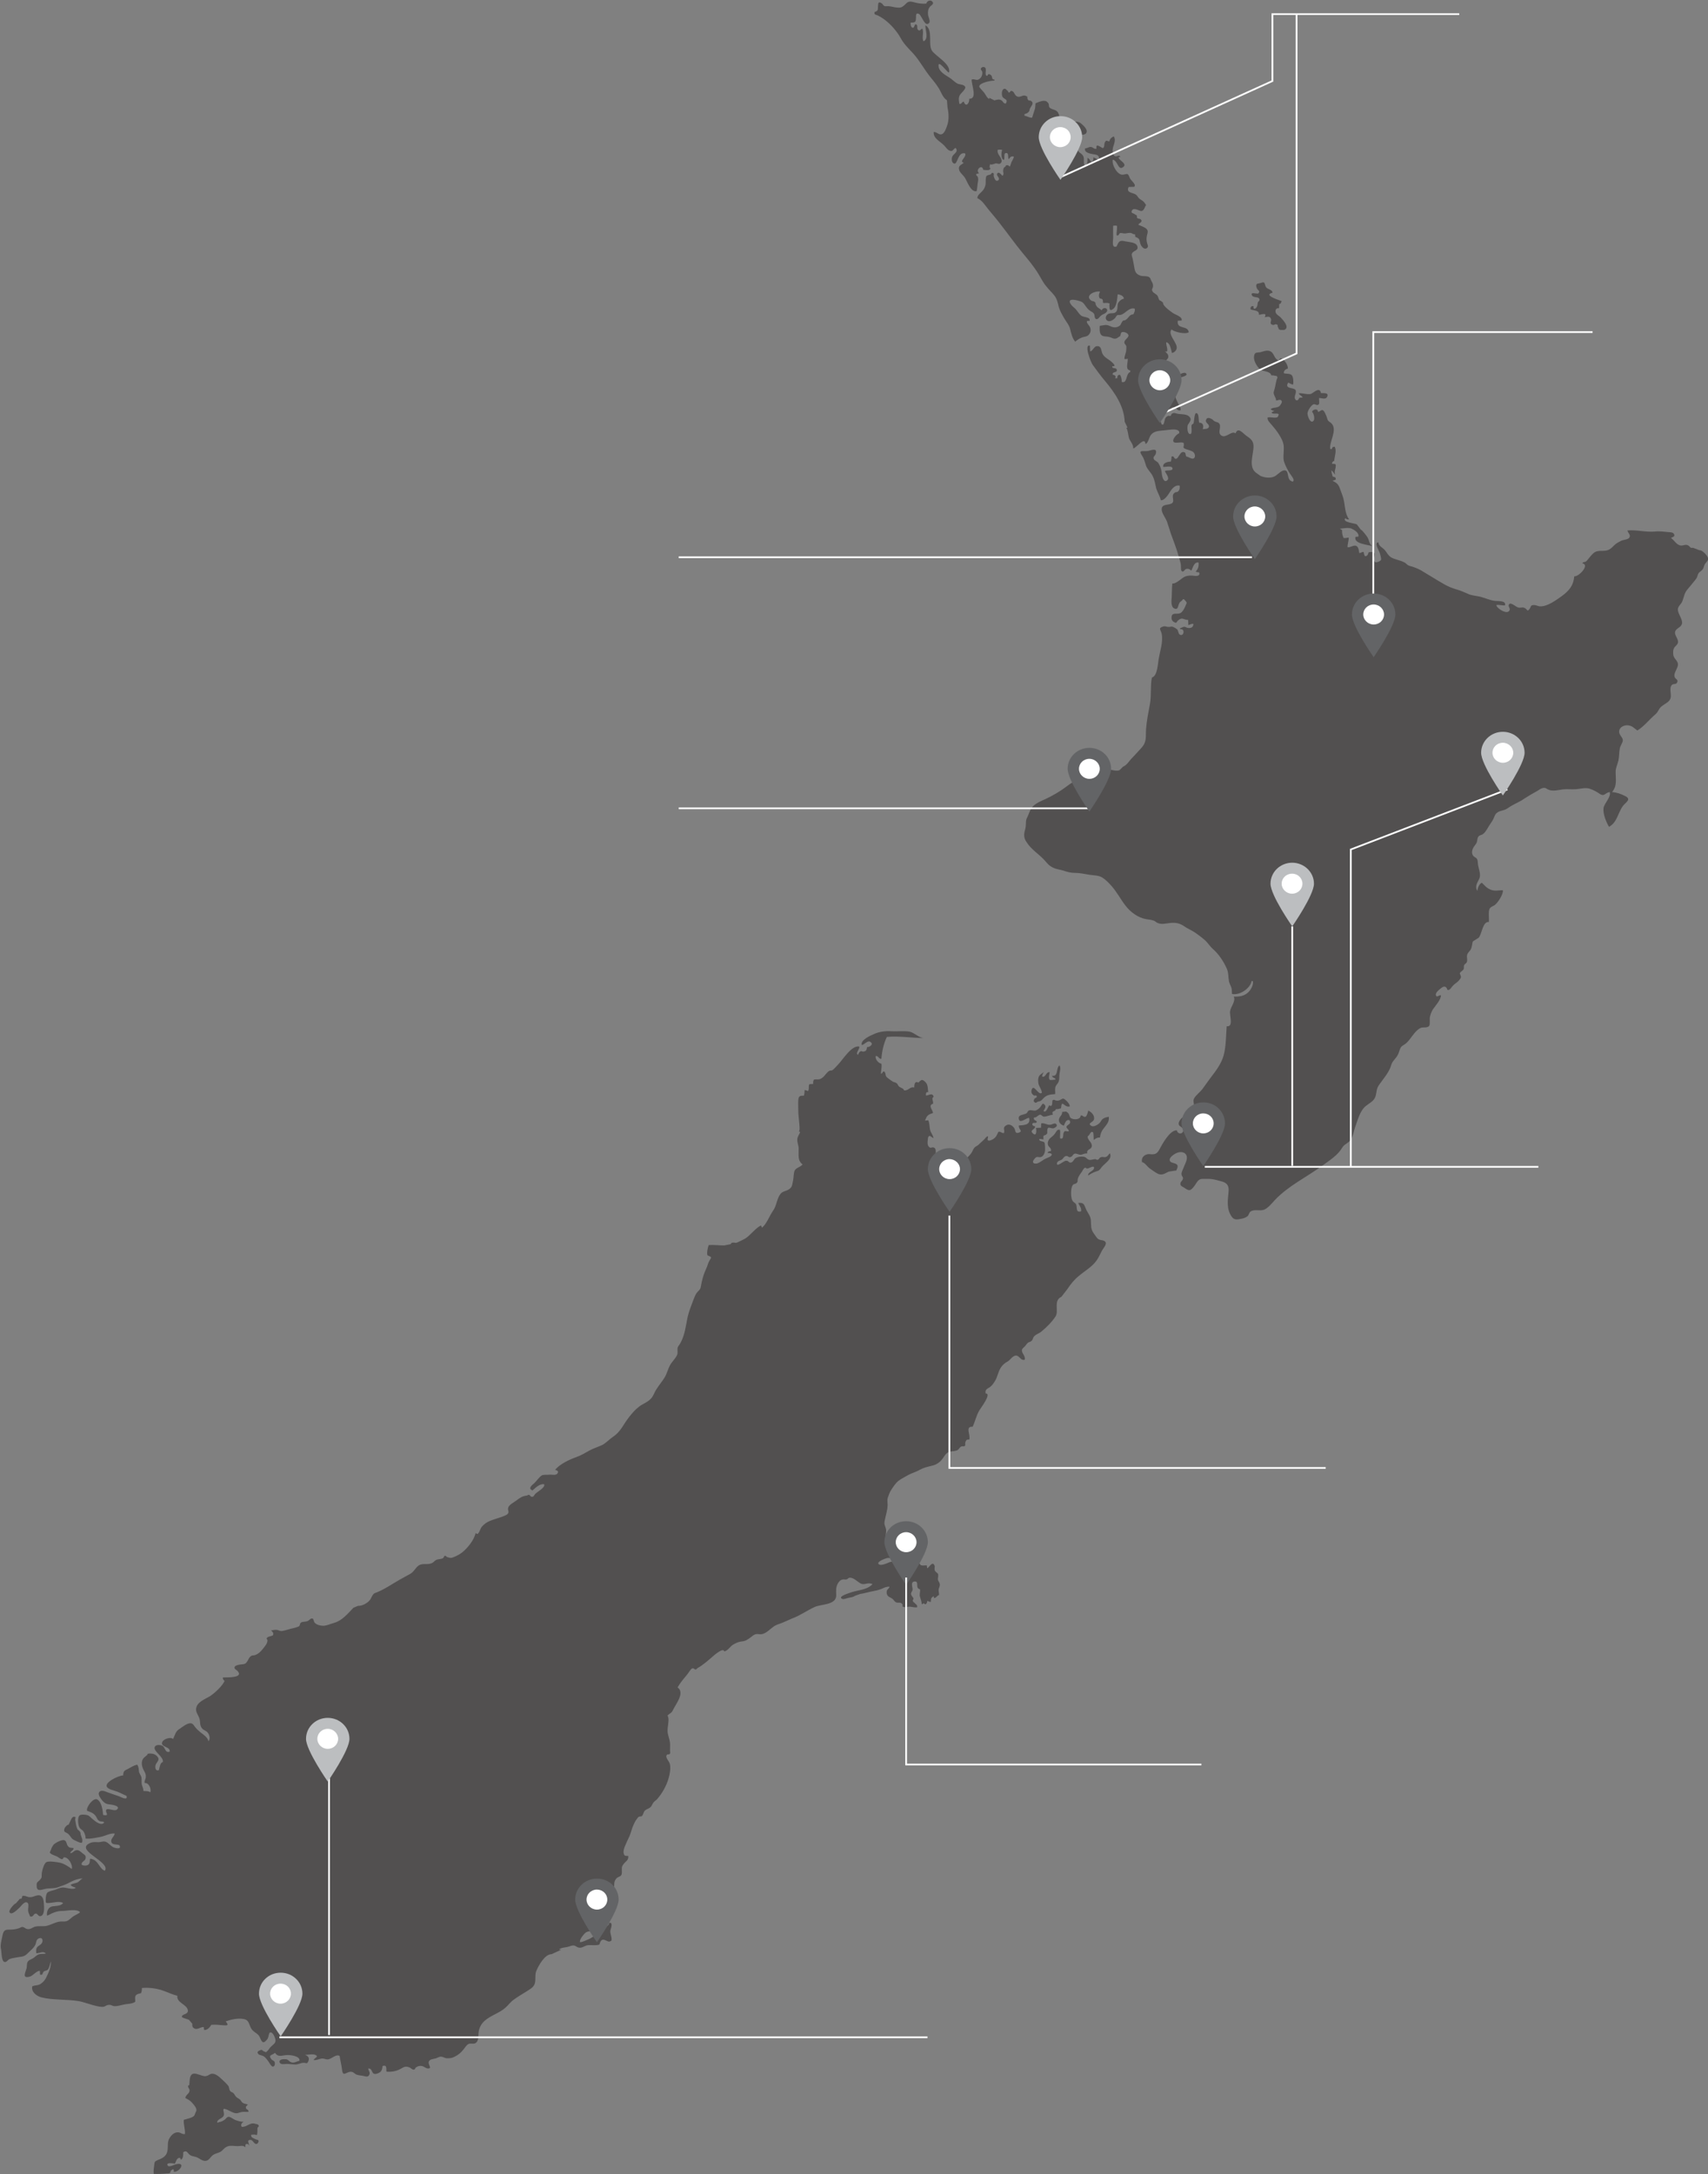<?xml version="1.0" encoding="utf-8"?>
<!-- Generator: Adobe Illustrator 23.0.2, SVG Export Plug-In . SVG Version: 6.00 Build 0)  -->
<svg version="1.1" id="Layer_1" xmlns="http://www.w3.org/2000/svg" xmlns:xlink="http://www.w3.org/1999/xlink" x="0px" y="0px"
	 viewBox="0 0 904.2 1151" style="enable-background:new 0 0 904.2 1151;" xml:space="preserve">
<rect x="0" y="0" width="904.2" height="1151" fill="#808080" stroke="none"/>
<style type="text/css">
	.st0{clip-path:url(#SVGID_2_);}
	.st1{opacity:0.5;clip-path:url(#SVGID_4_);}
	.st2{clip-path:url(#SVGID_6_);fill:#231F20;}
	.st3{clip-path:url(#SVGID_2_);fill:none;stroke:#FFFFFF;stroke-width:0.918;}
	.st4{clip-path:url(#SVGID_8_);fill:#BCBEC0;}
	.st5{clip-path:url(#SVGID_8_);fill:#FFFFFF;}
	.st6{clip-path:url(#SVGID_8_);fill:#636466;}
</style>
<g>
	<defs>
		<rect id="SVGID_1_" width="904.2" height="1151"/>
	</defs>
	<clipPath id="SVGID_2_">
		<use xlink:href="#SVGID_1_"  style="overflow:visible;"/>
	</clipPath>
	<g class="st0">
		<defs>
			<rect id="SVGID_3_" y="0" width="904.2" height="1151"/>
		</defs>
		<clipPath id="SVGID_4_">
			<use xlink:href="#SVGID_3_"  style="overflow:visible;"/>
		</clipPath>
		<g class="st1">
			<g>
				<defs>
					<rect id="SVGID_5_" x="-17" y="-13" width="938.2" height="1165"/>
				</defs>
				<clipPath id="SVGID_6_">
					<use xlink:href="#SVGID_5_"  style="overflow:visible;"/>
				</clipPath>
				<path class="st2" d="M520.6,603.6c0.8-0.6,1.3-1.9,2.4-2.1c0.3,1.1-0.8,1.8,0.3,2.3c0.4,0.2,1.9-0.4,2.3-0.7
					c1.7-1,2.1-2.1,2.9-3.9c1.3-0.4,1.7,0.8,3,0.6c0.6-1.8-1-2.8,1.2-4.1c1.5-0.9,3.1,0,4.1,1.3c1,1.3,0.2,3.3,2.6,2.6
					c2.4-0.9-0.4-1.8,0-3.8c2.4-0.2,6.4-0.1,5.4-4c-1.3-0.3-5.4,3.8-5.5,0c0-1.4,1.6-1.5,2.4-1.8c0.7-0.3,1.1-0.2,1.8-0.7
					c0.4-0.3,0.6-1.2,1.1-1.4c1.3-0.6,2.6,0.4,3.9-0.1c0.8-0.3,1.8-1.2,2.2-1.7c0.9-1,1.1-2.7,2.3-1.3c1,1.1,0,2.3-0.6,3.3
					c1.4,1.4,2.4-2.2,3.1-3c2,1.5,1.4-2.3,1.7-2.6c0.7-0.7,1.4,0.1,1.9,0.1c1,0.1,1,0.1,1.9-0.2c1.6-0.7,1.6-1.4,3.2,0
					c0.8,0.7,2.3,2.3,2.1,3.3c-3,0.9-4.2-4.3-4.6,1c-0.9,0.2-1.7,0.6-2.7,0.4c-0.4,1.7-2.6,0.6-1.6,3c-1.5,0.1-3.8,1.2-4.9,1
					c-0.8-0.1-1.1-1-1.8-1c-0.7,0-1.6,0.9-2.1,1.2c-1,0.6-1.6-0.2-1.2,1.2c0.2,0.8,1.7,0.7,1.4,1.5c-0.3,1-2-0.2-2.3,1
					c-0.2,0.8,0.9,1.2,1.5,1.3c0.2,1.5-3,1.9-1.4,3.5c2.2,2.4,2.2-1.5,1.8-2.7c0.9-0.1,1.8,0,2.7-0.1c0.1-0.8,0-1.6,0.1-2.3
					c1.8-0.4,3.1,1,4.9,0.7c0.9-0.1,2.2-1.1,3-0.4c0.9,0.9,0,1.6-0.7,2c-1.9,1.2-3.8-1.7-4,1.6c-0.1,1.6,0.4,1.1-0.7,2.1
					c-0.3,0.3-0.9,0.1-1.3,0.7c-0.1,0.2,0,1.5,0,1.8c-0.8-0.1-1.5-0.4-2.3-0.2c0.1,1.5,2,0.9,2.8,1.8c0.4,0.6,0.4,3.9,0.3,4.6
					c-0.2,1.3-1,2.8-2.1,3.1c-1.5,0.4-2-0.8-3.4,0.9c-1,1.1-1.5,2.6,0.7,2.6c1.4,0,3.1-1.5,4.3-2.2c1.1-0.7,2.7-1.1,3.5-1.7
					c1.5-1.2,0-1.8-1.6-1.7c0.1-0.8,0.9-1,1.7-1c0.6-1.6-1.1-2-1.5-3.3c-0.4-1.4,0.3-2.8,1.3-3.7c1-0.9,1.6-1.2,2.3-2.2
					c0.7-0.9,1.2-2.6,2.7-2.1c0.4,1.6-0.1,3,0.1,4.5c2,0.8,1.5-1.7,1.8-2.7c0.7-1.9,1.1-0.8,2.8-1c0.1-1.2-1.3-1.4-1.2-2.4
					c0.1-0.9,1.7-1.2,1.9-2.1c0.2-1.3-0.6-1.8-1.6-1.3c-0.8,0.3-1.4,2.1-1.7,2.8c-1.6-0.4-2.9-1.9-2.6-3.4c0.3-1.6,1.8-2,1.7-3.9
					c1.6,0.1,1.9-0.7,3.1,0.6c0.9,0.8,0.6,1.9,1.4,2.6c1.3,1.1,5.3,1.1,5.3-1.3c1.3-0.2,1.5,1.2,2.7,0.6c0.6-0.3,1.2-2.6,1.3-3.2
					c1.7,0.8,3.3,2.4,3.1,4.4c-0.2,2-3.9,2.1-1.5,3.7c1.2,0.8,3.5-0.6,4.4-1.5c0.8-0.8,0.9-1.7,1.9-2.3c1-0.7,2-0.8,3-1
					c0.2,2.3-0.6,3.4-1.9,5.1c-1.7,2.1-2.4,3.1-2.8,5.9c-1.4-0.1-2.2,0.4-3.3,1.3c0-0.6-0.1-3.9-0.3-4c-1.3-1.3-1.8,1.7-2.8,1.9
					c-0.6,1.7,2,3.1,2.1,4.9c0.1,2.7-3,1.6-2.4,4.3c-1.2-0.1-2.2,0.4-3.3,0.7c-1.1,0.1-2.3-0.7-3.1-0.6c-1.1,0.1-1.3,1.2-2,1.6
					c-1.6,0.9-1.6-0.6-2.9-0.3c-1,0.1-1.4,1.3-2.1,1.8c-0.8,0.6-2.2,0.6-2.6,1.8c-0.6,2.7,3.5-1,4.5-1.1c1.8-0.3,1.5,1.3,3,0.9
					c1.1-0.3,1.5-1.9,2.4-2.4c1-0.6,2.6-0.8,3.8-0.7c1.7,0.1,1.7,1,3,1.6c1.1,0.4,2.2-0.2,3.5-0.3c0.4,0,0.8,0.6,1.5,0.3
					c0.4-0.1,0.7-0.9,1.1-1.1c1.2-0.7,2,0,3-0.3c1.1-0.4,1.4-1.2,2.1-2c1.7,3-2.7,5.3-4.3,7.4c-1.1,1.5-1.3,1.8-3.1,2.3
					c-1.6,0.6-2.6,1.1-4,2.1c-0.4-2.1,3.7-2.3,3-4.6c-0.9-0.2-1.2,0.1-1.8,0.3c-1.1,0.4-1.1,0.6-1.9,0.6c-0.6,0-0.3-0.8-1.4-0.2
					c-0.3,0.2-1,1.4-1.2,1.8c-0.8,1.2-1.8,2.3-2.2,3.8c-0.3,0.9,0.2,1.5-0.6,2.2c-0.6,0.7-1.6,0.4-2.1,1.2c-1.2,1.5-1.1,6.8-0.1,8.3
					c0.8,1.2,1.9,1,2.1,2.8c0.3,1.7-0.1,3.4,2.4,2.8c0.4-1.7-0.9-3.1-1.5-4.5c3.3-0.3,3.1,1.1,4.3,3.7c1,2,2.2,3.2,2.4,5.5
					c0.2,2.8-0.2,4.5,1.5,6.9c0.7,0.9,1.3,2,2.1,2.8c1.2,1,2.2,0.6,3.4,1.2c2.2,1.1-0.1,3.4-1.1,5.1c-0.9,1.7-1.8,3.8-2.9,5.3
					c-2.4,3.4-6.1,5.4-9.3,8.1c-2.6,2.1-4.3,4.3-6.2,7.1l-3.1,4c-4.4,2-1.2,7.5-3.1,10.4c-1.9,2.9-4.9,5.9-7.5,8
					c-1.4,1.2-3.1,1.4-4.2,3c-0.4,0.7-0.3,1.4-1.1,2c-0.8,0.7-1.4,0.4-2.1,1.2c-0.6,0.6-0.9,1.2-1.4,1.7c-0.6,0.6-1.4,1.1-1.5,1.9
					c-0.2,1.7,2,3.1,1.5,5.1c-2.8,0.9-3.1-4.3-6.7-1.2c-1,0.9-1.5,1.7-2.6,2.3c-1.2,0.6-1.9,1.3-2.9,2.4c-2,2.6-2,5.4-3.7,8
					c-0.7,1.1-1.4,2.1-2.4,2.9c-1.4,1-2.9,1.3-2.4,3.5c3.4-0.2-2.6,7.7-3.2,8.7c-1.8,2.9-2.3,6-3.7,8.9c-4.2-0.3-0.9,4.4-1.8,6.8
					c-1.5-0.2-1.7,0.4-2.1,1.6c-0.2,0.7,0.3,1.3-0.3,1.8c-0.3,0.3-1.5,0-1.9,0.3c-0.8,0.4-1.1,1.4-1.8,1.8c-1,0.6-2.6,0.6-3.7,0.8
					c-2.3,0.4-2.9,1.8-4.3,3.8c-1.6,2.1-3.3,3.2-5.9,3.8c-2.4,0.6-4,0.9-6.2,2.1c-1.9,1.1-4.1,1.7-6,2.7c-1.7,1-3.8,2-5.2,3.1
					c-1.6,1.2-2.9,3.3-4,5c-0.7,1.1-1.1,2.2-1.5,3.4c-0.7,1.7-0.3,2.7-0.3,4.3c0,2.8-1.1,5.9-1.6,8.7c-0.3,1.8,0.2,2.2,0.7,4
					c0.4,1.6-0.4,3.2,0,4.9c0.3,1.3,1.4,2.1,1.9,3.3c0.6,1.2,0.7,2.7,1.4,3.8c-1.2,0.3-1.9-0.9-2.7-1.5c-0.9,2.6,4.4,3.9,6.1,4.4
					c0,2-4.6,0.2-6.1,0.6c-0.9,0.2-5.2,1.8-4.6,3c0.9,1.6,4.9-0.4,5.9-0.8c2.1-0.8,4,0.7,6-0.3c0.6,1,0,2.8,1.4,3.3
					c2,0.8,1.4-1.8,1.5-3c4.2-2,3.2,1.4,3.4,4.2c2.1,0.3,0.9-3,2.4-3.7c1.4-0.6,1.2,0.8,2,1.1c0.9,0.3,2.1,0,3.1,0.1
					c-0.1,0.4,0.2,1.1,0.1,1.5c1-0.1,2.9-4.4,4-1.2c0.2,0.7-0.4,1.5,0.2,2.6c0.4,0.7,1.4,1.1,1.6,1.7c0.3,1-0.2,2.1-0.1,2.9
					c0.2,0.9,0.9,1.5,1,2.3c0.2,1.2-0.4,1.9-0.6,2.9c-0.1,1.1,0.3,1.9,0.2,3c-1.2,0.3-1.4,1.7-2.7,1.5c0-0.3-0.1-0.6-0.1-0.9
					c-1.5,0.8-1.5,1.4-1.5,3c-0.7,0-1.3-0.2-1.8-0.6c-0.3,1.1-0.7,2.7-2,1.3c-0.3,0.4-0.7,0.3-1,0.6c-0.2-1.6-0.4-2.3-0.9-3.8
					c-0.6-1.5,0.3-2.8-0.1-4.2c-2.7-0.4-0.2-4.2-2.7-4.1c-2.6,0.1-1,3.2-1.2,4.4c-0.1,0.8-0.9,1.4-0.8,2.3c0.2,1.1,1.1,1.5,1.3,2.4
					c0.1,0.3-0.6,0.7-0.3,1.3c0.2,0.8,0.4,0.4,0.9,1c0.7,0.9,1.6,0.9,1.3,2.3c-1.2,0.1-2.1-0.1-3.3-0.3c-1.1-0.2-2.8,0.3-3.7,0.1
					c-1.6-0.3,0-0.8-1.1-1.8c-0.8-0.9-2.1-0.1-3.1-0.7c-0.7-0.3-1.2-1.3-1.7-1.7c-0.8-0.7-1.9-1-2.4-1.5c-0.8-0.8-1-1.9-0.7-2.9
					c0.3-0.9,1.4-1.4,1.4-2.1c-1.1-0.2-2.8,0.4-3.7,0.9c-1.6,0.7-2.7,1-4.4,1.3c-1.3,0.2-7.1,1.7-7.4,1.6l-2.8,1
					c-0.9,0.7-2.1,0.8-3.1,1c-0.9,0.1-2.6,0.9-3.4,0.7c-3.1-1.1,2.7-2.9,3.8-3.3c3.9-1.5,9-1.3,12-4.6c-2.7-1.2-4.2,0.8-6.4-0.4
					c-1.6-0.9-3.7-3.1-5.5-3c-1,0-1.1,0.7-1.8,0.9c-0.7,0.2-1.3-0.1-1.8,0c-1.4,0.2-2,0.9-2.7,1.9c-1.3,2.1-1.1,4.2-1,6.4
					c0.1,5.4-8,4.7-11.4,6.3c-4.2,1.9-7.8,4.6-12,6.1c-1.4,0.6-2.9,1.3-4.3,1.9c-1.6,0.8-3.4,1.1-4.9,2c-2.8,1.8-5,4.9-8.3,4.4
					c-1.9-0.3-2.7,0.3-4.3,1.6c-1.9,1.4-2.8,2.1-5.2,2.3c-1.6,0.2-3.2,1-4.6,1.9c-1.3,1-2.6,3.1-4.3,3.3c-0.4-2.2-5.2,1.9-6.2,2.8
					c-2.2,1.9-5.1,4.5-7.7,5.9c-0.4,0.2-0.8,0.9-1.2,0.9c-0.7,0.1-0.9-0.9-1.8-0.6c-0.9,0.3-1.9,2.3-2.6,3.1c-1.8,2.2-3.8,4.5-5.2,7
					c4.1,2.8-1.1,9-2.4,11.9c-0.8,1.5-0.7,1.2-1.9,2.1c-1.5,1.2-0.9,0.6-0.6,2c0.4,2.1-0.4,4.4-0.4,6.9c0,2.3,1.1,4.2,1.3,6.5
					c0.1,1.2,0,2.4,0,3.8c0,0.4,0.2,1.6,0,1.8c-0.6,0.8-1.2,0.2-1.6,0.6c-1.3,1.4,1.3,3.4,1.6,5.2c0.4,2.4-0.1,5.1-0.8,7.4
					c-1,3.7-3.4,8-6,10.9c-0.7,0.8-1.6,1.2-2.1,2c-0.7,1-0.7,1.7-1.6,2.4c-0.9,0.8-2.1,0.9-2.9,1.8c-0.7,0.8-0.7,2-1.5,2.8
					c-0.4,0.3-1.2,0.1-1.7,0.4c-0.4,0.3-0.7,0.8-1,1.2c-0.8,1-1.2,1.9-1.7,3c-0.9,1.9-1.3,4-2.1,5.9c-0.9,1.9-1.9,4-2.7,6
					c-0.3,0.9-0.7,2.3-0.4,3.3c0.4,1.5,0.9,1.2,2.4,1.3c0.3,2.4-1.5,2.8-2.7,4.6c-0.8,1.1-0.7,1.5-0.7,2.4c-0.1,1,0.3,2.4-0.4,3.3
					c-0.6,0.7-1.6,0.8-2.3,1.4c-0.8,0.8-1.2,1.8-1.3,2.7c-0.2,1.2,0.4,2.1-1,2.8c-0.9,0.4-2.3-0.3-3-0.7c-0.8,1.2-0.1,2.1,1.1,2.4
					c0.1,0.2,0.3,1,0.3,1.1c-1.1,0.6-1.9,2.1-3,2.2c-1.1,0.1-1-0.8-1.8-1c-0.8-0.1-1.5,0.2-2.1,0.4c-0.7,2.1,1.8,1.4,2.7,2.4
					c-0.7,1-1.8,1.6-1,3c-0.6,0.3-1.5,0.1-1.8,0.3c-0.6,0.3-0.6,1.4-1.2,1.6c-0.9,0.4-2.3,0-3.4,0.2c-1,3.5,3.4,1.8,4.1,4.3
					c0.1-0.2,0.8-1.3,1.2-1.3c1.5,0.1,0.8,1,1.6,1.5c1,0.7,3.5-0.1,3.7,1.5c-1.4-0.1-3.5,0.6-4.6,1.3c-1.4,1-2.1,2.4-3.8,3.1
					c-1.9,0.8-2.4,0.1-4,1.9c-1,1.2-2.3,2.7-2.2,4.2c1.2,0.2,3.4-1.1,4.6-1.5c1.6-0.6,2.6-2,4.6-1.9c0-1,2-3.5,2.8-4.1
					c1.3-1,3.2-0.4,3.5-2.7c2.4-0.4,0.7,3.3,0.6,4.3c-0.1,1.7,1,3.5,0.6,5.1c-1.5,1.1-2,0.2-3.5-0.3c-1.8-0.7-2.4,0.7-2.9,2.4
					c-1.8,0.6-3.9,0.2-5.8,0.3c-2,0.1-3.2,1.8-5.2,1.3c-0.9-0.2-1.5-0.9-2.4-1.1c-1.2-0.1-1.8,0.3-2.9,0.6c-1.9,0.6-3.3,0.3-5,1.4
					c0.3,0.3,0.7,0.2,1.2,0.2l-5.2,2.4c-3.5-0.1-6.9,6-8,8.7c-1,2.1-0.2,4.6-0.9,6.9c-0.7,2.1-2.7,3-4.5,4.2
					c-2.1,1.3-4.3,2.6-6.4,4.1c-1.9,1.3-2.9,2.9-4.6,4.4c-3.2,2.9-7.9,4.1-11.2,7.1c-1.6,1.5-2.7,3.5-3,5.7c-0.3,1.9,0.3,5-1.9,6.1
					c-1,0.4-2.3-0.1-3.4,0.3c-1.2,0.6-1.9,1.9-2.7,2.9c-1.4,1.7-2.7,2.9-4.6,3.8c-1.3,0.7-1.9,0.8-3.4,0.9c-1.5,0.1-1.6-0.2-3.1-0.7
					c-1.4-0.4-2,0.1-3.4,0.7c-0.9,0.3-2.6,0.4-3.3,1c-2.2,1.8,2.1,4.6-1.3,4.4c-0.8-0.1-2-1.1-2.8-1.3c-1.3-0.2-2.2,0-3.2,0.7
					c-0.8,0.4-0.2,1.1-1.3,1.2c-0.7,0.1-1.6-0.9-2.1-1.1c-1.7-0.7-2.6-0.6-4.1,0.3c-2.7,1.6-5,2.1-8.2,1.9c-0.3-1.2,0.6-3.9-2.1-3
					c-0.1,2.3-0.8,3.4-3.1,4.1c-3.1,0.8-1.8-2.9-4.4-2.8c-0.1,1.1,1,1.8,0.6,3.1c-0.6,1.6-1.7,1.2-3,0.9c-1.2-0.3-2.6-0.3-3.7-0.7
					c-1-0.3-1.6-1.3-2.6-1.5c-2.7-0.6-4.7,3.2-5.2-1c-0.3-2.6-0.9-4.8-1.3-7.4c-1.9-1.3-4.4,1.8-6.4,1.8c-1.3,0-2-0.7-3.4-0.4
					c-1.3,0.2-2.6,1-4,0.7c0.7-1.2,3-1.8,0.9-2.7c-1.3-0.6-4.1,0-5.4,0c1.6,0.6,2.4,1.5,1.8,3.2c-0.8,2-1.2,0.9-2.6,1
					c-1.5,0-2.7,0.9-4.3,0.9c-1.5,0-3-0.3-4.6-0.3c-1.2,0-3.5,0.6-3.8-1c-0.3-1.5,2.2-1.6,3.2-1.5c1.5,0.1,1.6,1.1,2.9,1.6
					c1.5,0.6,2.9-0.4,4.4-0.8c0.6-2.4-4.8-3.1-6.4-3c-2.4,0-4.8,1.5-6.5-1.2c-1.3,1.3-3.8,1-2,3.3c0.4,0.7,1.5,0.8,1.8,1.6
					c0.3,0.9,0.1,2.4-1,2.4c-0.9,0-2.2-2.8-2.8-3.4c-0.4-0.6-1.2-1.5-1.8-1.9c-0.7-0.6-2.3-0.7-2.9-1.2c-0.8-0.9-0.8-1.5,0.7-2.1
					c1.4-0.7,1.2,0.3,2.2,0.6c1.4,0.3,0.4,0.9,1.7-0.2c0.8-0.7,1.2-1.6,1.8-2.2c1.5-1.5,3.1-2.1,2.4-4.4c-0.3-1.1-1.6-4.1-3-3.1
					c-0.7,1.4-0.4,2.6-1.5,3.8c-1.4,1.5-2,1.7-2.9,0.2c-0.7-1.2-0.7-2.1-1.8-3.1c-1.1-1-2.2-1.4-3.2-2.7c-1.6-2.2-1.1-4.9-4.3-5.5
					c-3-0.6-6.9,0.3-9.5,1.3c1.8,2.2,0.9,2.2-1.6,2c-2-0.2-4.1-0.4-6.1-0.2c-0.6,1.3-2.2,3-3.8,2.7c0.1-0.4-0.2-1.1-0.1-1.5
					c-1.6-0.2-2.9,1.3-4.6,0.9c-1.7-0.6-1.5-1.8-1.5-2.7l-1.8-2.1c-0.3-0.2-3.7-1-3.7-1.5c-0.2-1.7,3.8-1.1,3.1-3.8
					c-0.8-3-6-3.7-5.5-7.4c-3-0.7-5.8-2.2-8.7-3.1c-3.2-0.9-6.5-1.3-10.1-1c0.1,1-0.1,1.8-0.4,2.7c-0.8,0.3-2.1,0.4-2.7,1.1
					c-0.8,0.9-0.3,2.4-0.4,3.5c-1.4,1-3.5,1.1-5.2,1.3c-2,0.3-3.9,1.1-5.9,1c-0.8,0-1.7-0.7-2.4-0.7c-1.4,0-1.6,0.3-2.8,0.9
					c-2.3,1-10.4-2.3-13.3-2.8c-3.4-0.6-7.3-0.7-10.8-0.9c-3.3-0.2-6.5-0.4-9.5-1.2c-2.3-0.7-5.3-2.8-4.6-5.8
					c1.6-0.7,3.1-0.3,4.6-1.4c1.3-0.9,2.1-1.9,2.8-3.3c1.1-2.3,2.8-5.8,2.4-8.5c-0.3,1.1-0.9,3.8-1.6,4.4c-0.7,0.7-1.5,0.4-2.1,1
					c-0.9,0.7-0.3,2.1-2,1.6c0-0.7-0.1-1.4-0.1-2c-1.7-0.1-3.7,2.7-5.4,3.1c-4,1-2.4-1.8-1.7-4.2c0.4-1.1,0-2.6,0.7-3.7
					c0.6-1,2-1.3,2.9-1.9c1.2-0.8,1.9-1.8,3.3-2.1c1-0.3,2.7,0,3.4-0.4c-1.7-1.5-3.3,0-5.1-0.1c-0.1-1.2-0.2-2.2,0.4-3.1
					c0.8-1.1,2.3-1.3,2.8-2.8c0.4-1.4-0.2-2.6-1.8-2c-1.4,0.6-1.4,1.9-1.7,3c-0.9,2.2-2.9,3.5-4.4,5.1c-2,2-3.5,1.5-6.1,2.1
					c-1,0.2-2.1,0.3-3.1,0.7c-1,0.3-1.5,1.4-2.3,1.6c-2.3,0.7-2.1-4.9-2.4-6.5c-0.6-2.1,0.1-4.5,0.6-6.9c0.6-2.9,0.9-3.8,4.1-3.7
					c1.6,0,3.1-0.2,4.6-0.7c0.8-0.2,1.3-0.8,2.1-0.7c0.8,0.1,1.4,0.8,2.1,1c1.9,0.6,3-0.8,4.6-1.2c1.7-0.4,3.8-0.1,5.5-0.3
					c3.3-0.6,5.7-2.7,9.2-2.4c2.2,0.1,2.8-0.6,4.6-2.1c1.3-1.2,3.2-1.7,4.4-2.8c-1.6-2-7-0.7-9.3-0.7c-1.8,0-3.1,0.3-4.7,0.9
					c-1.2,0.4-2.4,1.3-3.5,1.6c-0.3-2.2,0.6-4.4,2.7-4.9c1.6-0.3,4.8-0.1,5.8-1.8c-2-1.2-5.2-0.1-7.4,0c-1.7,0.1-1.9,0.1-1.8-1.9
					c0-1,0.2-3,1-3.7c0.7-0.6,3-1.1,4-1.4c1.2-0.4,2.4-1.1,3.8-1.2c1.7-0.2,6.1,1.6,7.1,0.1c-1-0.4-2.2-0.6-2.7-1.5
					c1.1-0.8,2.4-0.7,3.7-1.3c1-0.6,1.6-1.6,2.7-2.1c-2,0-4.6,0.9-6.3,1.8c-2.2,1.3-4.4,2-6.9,2.9c-2.1,0.8-4.6,0.3-6.9,0.9
					c-2.4,0.6-4.4,1.4-4.3-2.1c0-1.8,0.8-1.6,1.8-2.8c1.1-1.2,0.8-1.5,0.9-3.1c0.1-1.6,1.2-5.5,2.4-6.2c1.5-0.8,5.9,0,7.4,0.3
					c2.3,0.6,4.2,1.9,6.1,3.3c0.7-2.1-2-6.8-4.4-6.1c-0.3,1.7-1.7,0.6-2.6,0c-1.2-0.9-2.7-1.1-3.8-1.8c-1.2-0.9-0.8-0.8-0.3-2.1
					c0.3-1,0.8-2,1.5-2.9c0.8-0.9,4.5-2.9,5.7-2.3c1.1,0.4,1.1,1.8,1.6,2.7c1,1.5,1.5,1.2,3.2,1.4c0.3,1.3-1.6,1.5-1.7,2.7
					c1.3,0,1.8-1.2,3-1.5c1.5-0.4,2.4,0.7,3.4,1.5c1.1,0.9,2.1,1.2,1.7,2.9c-0.3,1.4-2.6,1.7-2,3.3c1.1,0.6,3.3,0.6,3.9-0.6
					c1-1.8-0.7-3.4,2.2-2.2c2.7,1.1,3.7,5.3,6.1,5.9c3.3-4.5-15.3-10.5-8.5-14.3c1.6-0.9,2.8-0.9,4.5-0.8c2,0.2,3.2-0.9,4.9,0
					c1.4,0.7,2.1,2,3.8,2.8c1,0.4,4.4,1.2,3-1.2c-1.5-0.7-3.9,0.1-4.3-1.9c-0.3-1.7,1.8-2.8,1.8-4.3c-2.6-0.2-4.9,1.3-7.4,1.8
					c-2.4,0.4-5.4,1.2-8,0.9c0.1-1-0.3-2.3-0.8-3.3c-0.7-1.3-1.2-1.2-2.1-2.1c-1.1-1.2-1.6-5.8-0.2-6.9c0.7-0.6,3.2-0.4,4.1-0.1
					c1.2,0.4,2.1,1.7,3.1,2.4c1.3,1.1,4.4,3.5,5.8,1.4c-1-0.8-2-0.1-3-1c-0.8-0.6-0.9-1.5-1.5-2.3c-1.2-1.7-2.9-2.2-4.6-2.8
					c-0.6-2.1,3.5-7.2,5.4-6c2.4,1.4,2.9,5.9,3.1,8.2c3.9,0.8,0.8-1.5,1.7-2.8c0.8-1,4.4,1,5.5,0c2.3-1.7-1.9-2.6-3-2.7
					c-2.2-0.2-3.1-0.4-4.6-2.1c-0.9-1.1-2.4-3.1-1.8-4.3c1.1-1.9,3.8-0.3,5.1,0.1c1.8,0.7,3.8,1.3,5.5,1.9c0.9,0.3,4.8,2.6,4-0.2
					c-1.7-0.7-3.2-1.6-4.8-2.2c-1.5-0.6-4.5-1.1-5.5-2.4c-1.9-2.4,6.2-6.3,8.5-6.2c0.1-2.3,0.6-2.6,2.6-3.5c1.7-0.9,3-1.9,4.9-2.2
					c0.8,1.3,0.7,2.2,0.9,3.7c0.2,1.1,1.1,2,1.3,3.1c0.2,1.3-0.1,2.6,0.2,3.8c0.3,1.2,0.9,1.9,0.8,3.3c1.3,0.1,2.6-0.1,3.7,0.7
					c0.6-1.8-0.8-5.2-3-4.9c-0.3-1.3,0.6-2.1,0.6-3.3c0.1-1.3-0.4-2.2-1-3.3c-1.1-2-1.9-4.9,0.1-6.9l1.8-1.5
					c-0.6-0.9,2.7-0.7,3.4-0.3c1,0.3,2.6,1.7,2.4,2.8c-0.1,1.1-1.4,2-1.6,3.3c-0.2,1.1,0,3,1.8,2.4c0.4-1.3,0.6-4,2.1-4.3
					c0.7-2.9-5.8-6-4.1-8.3c1-1.3,3.8-0.7,4.4,0.1c1.1,1.2,1.1,3.4,3.3,2.7c0.6-2.8-5-2.3-3.9-5.1c0.7-1.7,4.6-2.9,5.7-1.6
					c1.2-2.3,1.2-4,3.5-5.4c1.5-1,4.2-3.3,6.1-2.9c1.1,0.2,1.6,1.4,2.2,2.1c0.9,1.1,1.7,1.8,2.8,2.7c1.4,1.1,4,2.8,4.1,4.7
					c1.1-1,0.7-3.1-0.1-4.3c-1.1-1.6-2.6-1.4-3.5-2.9c-1-1.4-0.6-3.2-1.1-4.8c-0.5-1.6-1.9-3.3-1.8-5c0.2-3.9,5-5.3,7.7-7.1
					c2.2-1.5,6.3-5.2,7.4-7.9c-0.7-0.4-1-1.1-0.9-1.8c2.1-0.1,11.3,0.4,7.7-3.5c-0.7-0.7-1.8-0.9-1.5-2c0.2-0.8,2-1.2,2.7-1.3
					c2.7-0.4,2.9,0.1,4.3-2.2c0.4-0.8,0.7-1.5,1.4-2.1c1.1-0.9,1.4-0.4,2.3-0.7c1.8-0.6,3.2-1.9,4.4-3.5c0.9-1.2,2.2-2.6,2.3-4.1
					c0.1-1.2-1.1-0.8,0-1.8c0.4-0.4,2.1-0.8,2.8-1c0.7-1.2,0-1.8-0.9-2.7c1.1-0.1,1.8-0.4,3-0.3c1,0.1,1.7,0.8,2.9,0.6
					c1.8-0.3,4-1.1,5.9-1.5c0.6-0.1,2.6-0.7,3-1c0.9-0.9,0.1-1.4,1.3-2.1c0.9-0.4,2.4-0.2,3.3-0.7c1.1-0.4,1.4-1.7,2.8-1.2
					c0.7,1.3,0.3,1.9,1.6,2.7c0.8,0.6,2.1,0.9,3.1,1c2,0.3,4.6-1,6.5-1.5c4.3-1.2,7.3-5,10.2-8l2.4-1c2,0.1,4.3-1.1,5.7-2.4
					c1-0.9,1.3-1.9,1.8-2.8c0.8-1.2,0.7-1.3,2.1-1.8c4.4-1.7,8.2-4.4,12.4-6.8c1.9-1.1,3.9-2.1,5.8-3.2c2-1.2,2.6-3.2,4.4-4.4
					c2.1-1.4,4.8-0.1,7.1-1.3c0.8-0.4,1.4-1.3,2.1-1.6c1.2-0.6,2.6-0.3,3.7-1c0.3-0.2,0.6-1.2,0.8-1.2c0.8-0.1,0.9,0.6,1.4,0.7
					c1.3,0.3,1.7,0.7,3.1,0.1c1.6-0.6,3.4-1.5,4.8-2.6c2.9-2.4,6.3-6.5,7.1-10.3c1.6,1.9,2.3-2.1,3.2-3.2c1.4-1.6,2.8-2.6,4.7-3.3
					c2-0.8,4.2-1.4,6.2-2.1c0.8-0.3,2.1-0.8,2.7-1.3c1.3-1.3,0.1-1.8,0.4-3.3c0.4-1.8,3-2.9,4.4-4c1.8-1.4,3.1-2.3,5.5-2.6
					c0.4,0,0.7-0.6,1.3-0.3c0.4,0.1,0.7,0.8,1,0.9c1.3,0.2,1.2-0.2,2.1-1.4c1.3-1.4,5.4-3.3,4.8-5.2c-2.4-0.3-4.4,1.7-6.2,3.3
					c-2.7-1.1-0.1-2.9,1-3.9c1.3-1.2,2.7-3.5,4.2-4.2c0.7-0.2,2-0.2,2.9-0.2c1.1-0.1,1.6-0.1,2.8,0c0.8,0.1,1.9,0,2.3-0.7
					c0.8-1.1,0-1.6-1.2-1.9c2.4-3.1,7.7-5.5,11.3-6.8c2.4-0.8,4.4-2.1,6.8-3.4c2.1-1.2,4.6-1.9,6.9-3c1.9-1,3.7-3,5.5-4.2
					c2.1-1.4,3.4-2.9,4.8-4.9c2.3-3.7,5.3-8.1,8.8-10.9c2-1.7,4.6-2.4,6.5-4.4c1.5-1.5,1.9-3.5,3.1-5.2c1.3-2.1,3-4,4.3-6.2
					c1.2-2,1.6-4.1,2.7-6.2c1-1.9,2.8-3.5,3.8-5.5c0.6-1.3,0.1-2.4,0.3-3.8c0.3-1.2,1.1-1.7,1.6-2.8c2.3-4.2,2.8-9.1,3.7-13.5
					c0.7-3.1,1.8-5.7,2.9-8.7c0.6-1.4,1-2.8,1.8-4c1-1.4,2.1-1.8,2.3-3.4c0.7-3.8,1.3-6.2,2.8-9.5c0.8-1.6,1-3.1,1.8-4.4
					c1.4-2.1,1-1.8-1.1-2.8c-0.4-1.4,0.2-4.1,0.7-5.4c2.7-0.2,5.4,0.2,8.2,0.2l3.4-0.7c0.6-1.1,1.2-0.7,1.9-0.8c0.1,0,0.7,0.2,1,0.1
					c0.3,0,0.8-0.3,1.1-0.4c1.3-0.6,3-1.4,4.1-2.1c2.6-1.8,5.3-5.5,8-6.7c0.1,0.4,0.4,0.8,0.4,1.2c2.4-1.6,4.1-6.4,5.9-8.9
					c2-2.7,2-6.5,4-9c1.1-1.4,3-1.5,4.3-2.3c2.2-1.4,1.8-2.7,2.4-5c0.3-1.4,0.2-4.1,0.9-5.2c0.9-1.5,2.9-1.6,4.1-3.1
					c-2.8-2-2-5.1-2.1-8.5c0-1.4-0.8-3.1-0.7-4.7c0-1.6,1.1-2.6,1.5-4c-0.2-0.1-0.4-0.1-0.6-0.1l0.3-1.3c0-3.4-0.7-6.7-0.7-10.2
					c0-1.7-0.1-3.5,0-5.2c0.2-2.2,0.8-2.4,3-2.4c0.3-1,0.3-1.9,0.4-3c0.6,0.1,1.2,0.3,1.7,0.6c0.9-1,0.1-2.4,0.8-3.7
					c0.7,0,1.4-0.1,2-0.1c-0.1-0.8,0-1.7,0.4-2.3c1.5-0.3,2.1,0.2,3.5-0.4c1.8-0.9,2.2-2,3.5-3.3c0.6-0.7,0.4-0.4,1.3-1
					c0.2-0.1,0.9,0,1.5-0.3c1-0.7,2.2-2.2,3.1-3.1c2.3-2.3,7-10.2,11.1-9.4c0.4,1.4-2.3,3.5-0.7,4.4c0.3-0.6,0.7-1.5,1.1-1.7
					c0.9-0.6,1.1,0.1,1.7,0c1.5-0.2,1.8-0.7,2-2.4c1.4,0.1,3.8-1.6,1.7-2.8c-1.5-0.9-3.1,1.6-4.5,1.7c-0.8-2.7,4.8-5.1,6.7-5.9
					c2.6-1.2,6-1.6,9-1.4c3.1,0.2,6.5-0.3,9.6,0.2c2.7,0.6,5.1,3.5,7.9,3.4c-6.7,0-13.2-1.2-19.9-0.6c-1.7,3.5-2.6,7.7-2.9,11.6
					c-1.4,0.2-1.6-1.7-3-1.5c-0.4,1.7,1.4,3.8,3,4.1c0.4,1.7-0.3,3.7-0.2,5.4c0.6-0.3,0.8-0.6,1-1.2c0.3,0,0.6-0.1,0.9,0
					c0.9,1.5,0.1,2.2,1.6,3.3c0.9,0.7,1.8,1.4,2.8,2c0.6,0.3,1.4,0.4,1.8,0.7c0.9,0.7,0.6,0.7,1.2,1.6c0.8,1,2.7,1.1,2.9,2.3
					c2.4,0.3,3.2-2.2,5.4-1.5c0-1.4,0.2-3.7,2.2-2.6c1.5-1.5,1.9-2.1,3.8-0.2c1.4,1.5,1.1,3.5,1.4,5.2c-0.3,0-0.6,0.1-0.9,0.1
					c-0.3,0.6-0.4,1.1-0.3,1.7c1.1,0.2,2.9-1.4,3.8,0c0.7,1-0.4,0.9-0.4,1.6c0,1,0.6,1.8,0.3,2.8c-2.9,0.8,0.2,3.7,0,4.9
					c-2.8,0.9-3.2,1.4-4.2,4c0.6,0,1.2-0.1,1.7-0.2c0.8,1.7,0.6,3.5,1,5.2c0.4,1.5,1.6,2.8,1.8,4.3c-0.4-0.1-1.8-1.3-2.1-1.2
					c-1,0.2-0.9,2-1,2.8c-0.1,1-0.1,2.1,0.6,2.9c1,1.1,1.5,0.2,2.4,0.4c1.9,0.4,1.1,2.9,1.3,5c0.1,0.9,0.6,1.7,0.2,2.7
					c-0.2,1-1.2,1.2-0.9,2.4c2,1,5.3,2.1,7.7,1.3c1.3-0.4,2-1.5,3.1-2.1c1.1-0.7,2.2-0.8,3.4-1.4c1.8-1.1,3.9-3,5.1-4.6
					c0.8-1,1.1-2.3,1.8-3.1c0.8-0.9,1.9-1.1,2.6-2L520.6,603.6z"/>
				<path class="st2" d="M8.4,1007.6c-0.9,0.1-3.9,3.7-3.4,4.6c1,2.2,4.4-1.6,5.3-2.3c1-1,3.2-4.3,4.6-2.2c0.4,0.8-0.1,2.9,0,3.8
					c0.1,1.3,0.7,1.9,1,3c1.8,0.6,1.8-1.5,3-1.5c1.3,0,1.3,2,3,1.2c1.9-1,1.4-5,1.3-6.8c-0.2-3-1.3-4.8-4.3-3.8
					c-1.2,0.4-2,0.8-3.4,0.7c-1.3-0.1-2.3-1-3.7-0.6c0,0.7-0.3,0.9-0.4,1.4c-0.3,0.1-0.6,0.1-0.9,0.1L8.4,1007.6z"/>
				<path class="st2" d="M36.3,966c-0.6-0.2-2,1.3-2.2,2.1c-0.7,2.1,1.1,1.7,2.3,3c1.1,1.1,1.2,2.1,2.7,2.9c1,0.4,3.2,1.8,4.3,1.5
					c0.6-1.7-0.2-2.6-0.7-4.3c-0.2-1,0.2-0.9-0.6-1.8c-0.7-0.9-0.9-0.4-1.3-1.5c-0.6-1.4-0.7-3.1-1-4.6c-0.1-0.8,0.9-1.7-0.9-1.5
					c-0.6,0.1-1.1,1-1.3,1.5L36.3,966z"/>
				<path class="st2" d="M103.1,1119.4c-0.4,1.7-4.1,2.2-5.8,2.8c-0.2,2.7,0.8,4.8,0.6,7.5c-1.5,0.3-2.2-0.9-3.7-0.9
					c-1.7,0-2.8,0.9-3.8,2.1c-2.1,2.7-1.3,4.4-1.7,7.4c-0.4,3-2.4,4.1-5,5.1c-2,0.9-1.8,0.9-2.1,3.1c-0.2,1.4-0.4,2.8-0.2,4.3
					c1.9,0.1,4.7,0,6.8-0.2c0.6-0.1,1.1,0.1,1.6-0.2c0.7-0.4,0.3-1,0.7-1.3c0.8-0.8,1.7-1.3,1.5,0.6c3,0.3,6.7-5.3,1.2-4
					c-1,0.2-3.8,1.8-4.4,0.7c-1.2-1.9,3.1-1.1,3.8-1c0.6-1.2,1.1-3.5,2.8-3c0.1,0.3,0.3,0.6,0.4,0.9c1.3-0.7,1.2-2.7,1.2-4
					c1.9-1.1,2.1,0.2,3.1,1.1c1.2,1.2,2.6,1,4.3,1.7c1.3,0.6,2.3,1.6,3.8,1.8c2.4,0.3,2.9-1.9,4.6-3.1c1.3-0.9,3.2-1.1,4.4-2
					c1.3-1.1,1.8-2.1,3.7-2.7c1.7-0.4,3.2,0,4.9,0c1.6,0,2.7-0.6,4.1,0.6c-0.1-0.4,0.1-1,0-1.4c0.9-0.7,1.7-0.3,2,0.6
					c0.1-1.2-1.6-3.1,0.7-3.1c1.4,0,1.9,2.6,3.4,2.1c0.4-0.1,0.9-1,0.9-1.3c-0.1-1.1-0.7-0.7-1.5-1.1c-1.1-0.6-2.8-0.9-2.4-2.4
					c1-0.1,2.1-0.2,3,0.2c0.4-1.3,0.2-2.3,0.3-3.7c0.1-0.7,1-0.7,0.6-1.5c-0.2-0.6-1.4-0.7-1.8-0.8c-2.7-1-4.3,1.8-7.1,1.6
					c-0.8-1.1,0-2,0.9-2.7c-1.3,0.1-2.9-0.4-4-0.8c-1.1-0.3-2.6-1.7-3.7-1.8c-1.2-0.1-1.5,1.2-2.7,1.8c-1.1,0.8-2.3,1-3.5,1.3
					c-0.3-1.9,2.8-2.1,3.4-3.7c0.8-1.7-1.8-4.7,1.8-3.2c1.6,0.7,3.2,1.8,4.7,1.9c1.2,0.1,2.1-0.6,3.3-0.7c1.1-0.1,2.2,0,3.3,0
					c0.3-1.4-1.1-1.1-1.3-2c-0.2-0.9,0.3-1.2,1-1.8c-0.8-0.6-1.5-0.3-2.3-0.8c-1-0.4-1.1-1.1-1.7-1.8c-0.7-0.7-1.5-0.9-2.1-1.5
					c-0.7-0.6-0.8-1.3-1.5-2c-0.8-0.8-1.3-0.4-1.9-1.4c-0.6-1-0.2-1.7-1-2.7c-1-1.2-2.3-2.4-3.5-3.5c-1.4-1.3-3.2-2.9-5.2-2.7
					c-0.7,0.1-1.4,0.7-2.1,1c-1.4,0.4-1.3,0.4-2.9,0c-1.5-0.4-4.1-1.7-5.4-0.7c-1.4,1.1-1.2,4.1-1.4,5.8c-0.2,0-0.3,0.1-0.6,0.1
					c-0.3,1.4,1.1,1.8,0.7,3.1c-0.4,1.5-1.9,1.8-2.2,3.5c1.7,1,2.6,1.3,3.9,2.9c0.9,1.1,2.8,3,1.6,4.6L103.1,1119.4z"/>
				<path class="st2" d="M550.9,568.8c-1.5,1-1.4,3.2-1.2,4.6c0.2,1.6,2.1,3.9,1.8,5.2c-1.9,1.4-4.4-5.4-5.4-1.5
					c-0.3,1.3,0.2,2.1,1.2,2.8c0.4,0.3,1.2-0.3,1.5,0.3c0.4,1-1,1-1.2,1.5c-0.2,0.6-0.7,1.2,0,1.7c0.9,0.9,1.2,0,1.8-0.2
					c1.6-0.3,1.7-0.4,2.8-1.6c1.9-2.1,3.7-2.2,6.4-2.4c0.1-1.4-0.2-2.4,0.1-3.7c0.3-1.1,1.5-2,1.8-3.1c0.4-1.2,0.2-2.8,0.4-4.1
					c0.2-1.4,0.8-2.9,0-4.3c-2,1.3-0.4,6-3.9,5.5c0,1.3,1.7,0.8,1.8,2c-0.8,0.1-2.8,0.4-3.1,0.1c-0.8-0.8-0.1-3.2,0-4
					c-2.1-0.3-2,3-4,2.3c0-0.9,0.4-1.6,0.9-2.4L550.9,568.8z"/>
				<path class="st2" d="M666.1,150.1c-1.5,0-1.1,1.8-0.7,2.6c0.7,1.3,1.9,1.2,0.7,2.7c-1.3,0.2-4.3-1-3.3,1
					c0.8,1.4,3.3,0.4,3.9,1.9c0.3,1-0.6,1.2-0.8,1.8c-0.2,0.7-0.1,1.4-0.4,2c-0.4,1.3-2.2,2.3-1.9,0c-1.3-0.3-1.8,0.7-1.5,1.7
					c1.5,0.6,4.8,0.4,4.3,2.8c0.8,0.2,4.8-1.6,3.1,1.3c1.2-0.1,2.7-0.8,3.3,0.8c0.6,1.4-1.2,2.7,1,3.3c0.8,0.2,1.3-0.6,1.8-0.3
					c1.4,0.4,0.4,0.6,1,1.6c0.6,0.9-0.1,0.8,1,1.3c0.3,0.1,2.1,0.1,2.4,0c2.8-1.4-0.6-4.9-1.8-6.3c-0.8-0.9-1.9-1.4-2.6-2.3
					c-0.8-1.3-0.3-3.2,1.5-2.8c0.1-0.8,0-1.6,0.1-2.3c0.2,0,0.3-0.1,0.6-0.1c0.3-0.3,0.6-1.1,0.7-1.4c-1.6-0.6-10-3.2-4.9-4.4
					c0.2-1.7-2.7-1.8-3.4-3c-0.9-1.4-0.2-3.3-2.7-2.2L666.1,150.1z"/>
				<path class="st2" d="M782.8,496.4c1.7-1.8,2.1-8.8,5.4-8.3c0.1-1.8-0.1-3.8,0-5.4c0.2-2.3,1-2.4,2.8-3.4c1.6-0.8,5-6,4.6-8
					c-2.2-0.1-4.1,0.6-6.4-0.3c-2.2-0.9-3-2-4.7-3.7c-1.5,0.6-2.2,2.8-2.4,4.3c-1.5-2.3,0-4.3,1-6.4s-0.2-4.9-0.6-7.1
					c-0.2-1.1-0.1-2.6-0.6-3.4c-0.5-0.8-1.6-1-2.1-1.8c-1.4-2.3,0.3-4.5,1.5-6.1c0.9-1.2,0.6-2,1-3.3c0.6-1.5,1.6-1.2,2.7-1.9
					c1.7-1.2,2.8-3.9,4-5.5c0.8-1.2,1.3-1.9,1.8-3.1c0.7-1.6,0.8-2.2,2.2-3.1c1.2-0.7,2.6-0.8,3.8-1.3c1.2-0.5,2.2-1.4,3.3-2
					c2.2-1.3,4.6-2.2,6.8-3.8c2.3-1.5,4.6-2.8,7.1-4.2c1.2-0.7,1.7-1.3,3.1-1.5c1.5-0.1,1.6,0.6,2.8,1c2.3,0.9,5.1,0.1,7.4-0.2
					c2.6-0.3,4.6,0.1,7.1-0.1c2.3-0.2,4.8-1,7.1-0.3c1.8,0.6,3.8,1.6,5.3,2.7c2.7,1.8,2.8-0.6,5.4-0.9c0.8,2.7-3,6-3.3,8.5
					c-0.4,3,1.4,7.4,2.9,9.9c4.4-2.4,4.6-7.3,7.4-11.1c1.5-1.9,4.7-3.5,1.1-5.2c-2.1-1.1-4.4-1.9-6.9-2.1c2.8-3.3,1.9-6.7,1.9-10.6
					c0-2.3,1-4,1.5-6.2c0.4-1.9,0.3-4.1,0.7-6.2c0.2-1.6,1.8-3.3,1.6-4.7c-0.3-1.6-2.3-2.8-1.9-4.8c0.4-2.2,3.1-3.1,4.9-2.8
					c2.3,0.4,2.8,1.4,4.7,2.7c3.4-2,6.4-5.9,9.5-8.5c1.7-1.4,1.8-3.2,3.5-4.4c1.6-1.3,4.1-2.2,4.6-4.3c0.6-1.9-1-5.5,0.8-7
					c0.9-0.7,2.2,0,2.7-1.3c0.7-1.5-1-1.7-1.3-2.7c-0.8-1.9,1.2-4.1,1.6-6c0.6-2.8-2.2-3.4-2.4-6.1c-0.1-1.2-0.1-2.3,0.4-3.3
					c0.6-1.1,1.8-1.6,2.1-2.9c0.4-2.2-2.4-4.1-1.3-6.3c1-1.7,3.4-1.9,3.5-4.3c0-1.8-1.7-4.2-2.1-5.9c-0.8-2.8,1.7-3.4,2.4-5.9
					c0.8-2.2,0.9-3.7,2.3-5.5c1.4-1.7,2.9-3.4,4.2-5.1c0.8-1,1.1-1.4,1.4-2.6c0.7-2,1-1.4,2.4-2.9c0.9-0.8,0.9-2.1,1.4-3
					c0.5-0.9,1.7-1.7,1.8-2.8c0.1-1.4-3.2-4.9-4.6-4.6l-3.4-1.3c-1.8,0.3-1.5-0.8-2.7-1.3c-1.3-0.7-2.3,0.2-3.8,0.1
					c-2.3-0.3-3.5-2.9-5.2-4c1-0.7,2.3-0.6,1.6-2.1c-0.6-1-1.9-0.9-2.8-1c-2.4-0.2-4.9-0.6-7.4-0.3c-4.8,0.4-9.6-1-14.4-0.6
					c0.1,1.4,2,2.3,0.9,3.9c-0.7,0.9-3.1,1.1-4.1,1.5c-1.3,0.7-2.2,1.1-3.2,1.9c-1.1,0.9-1.9,2-3.1,2.7c-2.9,1.7-5.9-0.2-8.5,2
					c-1,0.9-1.8,1.9-2.6,2.9c-0.6,0.7-0.9,1.2-1.5,1.6c-0.7,0.4-1.3,0-1.8,0.9c4.1,0.8-1.9,7.2-4.3,6.9c-0.4,4.8-2.6,7.5-6.5,10.4
					c-3.1,2.2-7.5,5.5-11.4,5.5c-1.3,0-2.1-0.7-3.4-0.7c-2.1,0-1.4,0.8-2.4,2.1c-1.3,1.6-1,0.4-2.3-0.4c-1.3-0.8-1.9-0.2-3.2-0.3
					c-1.6-0.1-4.3-3.2-5.3-1.8c-0.8,1.1,0.8,2.1,0.3,3.1c-0.6,1.3-2,1.1-3.1,0.7c-1.2-0.4-4-2.2-3.9-3.4c1.3-0.3,3.1,0.3,4.5,0.2
					c0.9-2.7-3.9-2.2-5.2-2.4c-2.1-0.2-4.6-1.2-6.5-1.8c-2.2-0.8-4.7-0.8-7.1-1.6c-2.2-0.9-4.6-2.1-6.9-2.7
					c-4.8-1.3-8.4-3.9-12.5-6.3c-1.6-1-3.2-1.9-4.8-2.9c-2.1-1.4-3.7-2-5.9-2.8c-1.2-0.4-1.7-0.3-2.7-1c-0.8-0.6-1.2-1.2-2.1-1.5
					c-2.1-1-4.5-1.3-6.5-2.4c-1.7-1.1-2.1-2.3-3.3-3.8c-1.2-1.4-3.3-2.1-3.5-4.2c-2.4,0.1,0.3,4.3,0.7,5.5c0.2,0.9,1,3,0.7,3.8
					c-0.3,0.7-2.3,1.5-3,1.2c-2.6-1.3,2-5.4-2.2-5.4c-2.3,0-1.1,0.9-2.1,1.8c-1.5,1.3-1.6-0.4-1.9-1.8c-0.9-0.1-1.5,0.6-2.3,0.6
					c-0.2-1.1-0.3-3-1.4-3.7c-1.5-0.9-3.3,0.9-4.8,0.6c-0.1-1.8,0.7-3.5,0.6-5.1c-0.9,0-1.7,0.4-2.7,0.2c-0.7-1.6-0.9-2.6-0.8-4.2
					c-0.4-0.1-0.9-0.6-1.2-0.7c1.8-0.2,4.6-0.7,6.1-0.1c1.4,0.6,4.3,2.3,3.7,4.3c-0.4-0.1-1.1,0.2-1.5,0.1c-1.2,3.8,7.1,4.2,8.8,4.9
					c-1.5-1.1-1.6-3-2.3-4.4c-0.6-1-3-4.2-3.7-4.3l-2.1-2.8c-1.2-0.7-7.9-1-6.1-3.3c0.6,0.6,1.3,0.8,2,0.6c-2.3-2.9-2.1-7.4-3-11
					c-0.6-2-1.4-4-2.1-5.9c-0.9-2-1.6-2.4-3.7-3.5c0.4-0.1,1.3-0.3,1.8-0.7c0-0.3-0.2-0.9-0.3-1.1c-0.6-0.1-0.9-0.4-1.4-0.4
					c-0.3-1.1-0.6-2.2-0.7-3.3c0.9,0.6,1.3,1.6,2.1,2.3c-0.7-1.6,0-2.6,0.2-4c0.2-1.8,0-1.7-2-1.8c0.2-0.8,0.4-1.3,1.2-1.5
					c0.2-2.4,1.4-5.3,0.3-7.5c-0.8-0.1-1.4,0.3-1.5,1.2c-0.3,0.1-0.6,0-0.9,0c-0.6-3.7,3.8-9.8,0.9-13.3c-0.8-1-1.6-1-2.2-2
					c-0.4-1-0.6-2.1-1.2-3.2c-0.3-0.7-0.8-1.9-1.6-2.1c-0.9-0.1-1.5,1-2.4,0.9c0.1-1.9-2.7-1.4-3.1,0c1,0.9,2,4.9,0,5.2
					c-1.4,0.2-2.6-3.7-2.4-4.6c0.2-1.4,2-4.3,3.3-4.6c0.8-0.2,1.8,1,2.7,0c0.4-0.6,0-2.6,0.1-3.3c1.2-0.1,3.5,1.1,4.3-0.7
					c1.1-2.3-2.1-1.8-3.3-1.9c-0.6-3.5-3.7-0.4-5,0.3c-1.5,0.8-4.6-0.4-6.7-0.2c0.1,1,1.7,1.2,2,2.3c-0.6-0.1-1.2,0.1-1.8,0.1
					c-0.4,1.4-1.6,1.9-2.2,0.6c-0.7-1.4,0.9-3.2,0.3-4.6c-0.7-1.7-6.1-0.4-4-4c1,0.1,1.6,1.1,2.7,0.9c0.2-1.2,0.1-3.9-0.7-4.8
					c-0.9-1.1-2.9-0.7-4.2-1.1c-0.3-1.2,0.9-2.3,2-2.4c0.6-2.2-3.9-7.9-4.6-4.3c-3.1-1-2.2-4.5-5.4-5.2c-1.6-0.3-3.1,0.4-4.6,0.8
					c-1.6,0.2-2.7-0.1-3.1,1.5c-0.7,2.4,1,5.4,2.7,7.2c1.8,1.7,5.8,1.1,6.3,3.5c1.1-0.1,1.9,0.3,3,0.4c0.1,0.2,0.2,0.6,0.3,0.8
					c-0.9,1.8-1,4.3-1.6,6.2c-0.3,1.2-0.7,1.6-0.2,2.9c0.3,1.1,1.1,1.7,1,3c0.9,0.1,2.1-0.8,2.8,0c0.8,0.7-0.2,2-0.7,2.7
					c-1.3,1.6-4.1,0.7-4.9,2c0.6,0.6,1.4,0.8,2,0.8c-0.3,0.1-1,0.6-1.5,0.7c0.1,1.4,2.4,0.3,3.7,1c0,0.7-0.2,1.2-0.7,1.7
					c-1.7,0.6-3.4-0.3-5.1,0.1c-0.4,1.5,1.3,2.9,2.1,3.9c2.4,2.7,5.7,7.1,6.3,10.5c0.4,2.4-0.2,5.1,0,7.7c0.2,2,1.6,4.5,2.6,6.4
					c0.6,1.1,2.4,3.3,2.7,4.3c0.2,1.6-0.9,1.2-1.7,0.6c-1.9-1.5-0.6-5.5-3.2-5.4c-2,0.1-3.8,2.9-5.9,3.5c-2,0.7-4.8,0.3-6.8-0.6
					l-1.8-1.3c-5-3.1-1.6-10.3-1.8-14.7c-0.1-2.6-1.8-3.9-3.8-5.2c-2-1.5-4.4-4.8-5.7-1.3c-2.2-1.6-5,2.8-7.5,1.2
					c-2.5-1.6,0.7-5.2-1.6-6.8c-0.7-0.4-1.5-0.4-2.2-0.9c-0.4-0.2-0.8-0.8-1.2-1c-1-0.6-2.6-1.2-3.1,0.3c-0.7,1.7,1.8,2.2,1.5,3.7
					c-0.2,1.3-2.3,1.2-3.3,1.3c0.6-1.6,0.3-3.5-1.8-3.4c-0.6-1.1,0.1-4.9-1.6-5.1c-1.1-0.1-1.1,4.7-1.5,5.5c-0.1,0.2-0.8,0.3-1,1
					c-0.1,0.3,0,1.2,0,1.5c0,0.7,0.3,3.1-0.7,3.1c-1.7,0-1.7-4.1-1.2-5c1-1.6,2.4-2.9,0.4-4.5c-1.4-1.2-4.4-0.9-6.1-1.3
					c-1.2-0.3-1.8-0.7-2.9,0.1c-0.3,0.2-0.2,1-0.8,1.1c-0.4,0.1-0.9-0.2-1-0.1c-2.3,1-1.6,2.3-2.6,4.6c-0.3,0.1-0.6,0.1-0.9,0
					c-1.2-2.4-0.3-4.2-0.8-6.7c-1-0.1-1.9,0.2-2.7-0.4c0.6-0.9,1.6-0.2,2.3-1c-1.9-2.7-2-0.8-4.4-0.9c0.2-2,2.7-3.7,4.6-3.9
					c3.5-0.6,1.3,3.5,4.3,3.1c-0.3,0.4-0.6,1.1-0.6,1.7c1.7,0.6,2.4-1.4,4.1-1c1.2,0.3,1.3,2.1,3.2,1.6c0.2-1.5-1.2-3.2-1.8-4.6
					c-0.7-1.3-1.1-3-1.5-4.4c-0.4-1.4-0.4-3.4-1.2-4.7c-0.8-1.4-2.4-1.8-2.8-3.3c1.7,0.8,11.3-0.6,10.4-2.2c-0.9-1.8-4,0.7-5,0.8
					c-1.9,0.1-4.2-1.1-6.1-1c0.1-1.2,0.4-2.2,0-3.4c-0.6-1.5-1.2-1.3-0.4-2.8c0.3-0.8,1.9-1.5,1.9-2.7c0.1-1.3-1-2.1-1.8-3
					c2.6,1.4,0.3-3.7,0.7-4.7c1.9,0.3,2.2,2.8,2.7,4.3c0.4,1.3-0.1,1.7,1.3,1c0.6-0.3,1.4-1.3,1.5-1.9c0.7-3.1-5-7.4-2.7-10.2
					c1.5,1.4,7.3,2.7,9.1,1.5c-0.4-3.9-6.5-1.2-5.8-6.1c0.7,0,1.4-0.1,2-0.1c0.7-2-3.2-3-4.6-4c-1.5-1.1-5.4-3.7-5.2-5.5l-1.3-1
					c-0.9,0-1.1-1.6-1.5-2.4c-0.7-1.2-1.9-1.4-2.6-2.3c-1-1.4,0-1.6,0.1-2.9c0.1-1.3-0.3-1.8-0.9-2.9c-0.6-1.2-0.4-1.8-1.9-2.3
					c-1.2-0.3-2.4-0.1-3.7-0.4c-2.3-0.8-3-1.8-3.4-4.3c-0.2-1.3-0.4-2.3-0.7-3.8c-0.1-1-0.7-2.3-0.7-3.1c0.2-2.4,4.1-1.7,2.9-4.7
					c-0.9-1.9-4.4-1.9-6.2-2.3c-3.1-0.8-3.5,0-4.7,2.7c-2.8,1.1-1.8-3.2-1.8-4.6c0-2.1-0.1-4.3,0-6.4c0.7-0.1,1.4-0.1,2,0
					c0.2,1.7-0.3,3.4-0.2,5.1c1.5,0.4,1-0.9,1.9-1.2c0.6-0.2,1.9,0.3,2.7,0.2c1-0.1,1.9-0.4,2.8-0.3c0.9,0.1,1.3,0.9,2.4,0.7
					c-0.1,0.4,0.2,1.1,0.1,1.4c3.1,1,1.8,2.1,3.1,4.6c0.6,1,1.9,2.2,3,1.4c1.2-0.9,0.3-1.8,0.1-2.9c-0.3-1.3-0.3-2.1-0.1-3.4
					c0.1-0.8,0.7-2.2,0.4-3c-0.4-1.6-3.4-2.4-4.9-3.1c0.4-0.9,1.8-1.2,1.7-2.1c-0.1-1.3-1.7-0.9-2.3-1.5c-0.3-0.3,0.1-1-0.3-1.4
					c-0.3-0.3-0.8-0.3-1-0.6c-0.7-0.6-2.2-0.4-1.5-1.9c1-1.9,3.9,0.2,4.9,0.2c1.9,0,2.1-3.3,2.7-3l-1-1.5c-0.7-0.9-1.7-1.3-2.6-2
					c-0.8-0.7-1.1-1.6-1.8-2.1c-1.6-1.2-5.5-0.9-3.9-4.1c1-0.1,2,0,3-0.1c0.1-0.2,0.3-0.6,0.3-0.8c-0.4-1.6-2.1-2.4-2.8-4.1
					c-1.1-2.8-1.2-1.7-3.7-1.5c-2.8,0.2-5.9-5.4-5.2-8c2.6,0.6,2.8,5.5,5.1,4.2c3.4-1.9-2.3-3.9-2-5.4c0.3-0.1,0.7-0.3,0.9-0.3
					c-0.6-1.3-1.8,0.1-2.8-0.3c-1-0.4-1.2-1.8-1.3-2.8c-0.1-2.7,2.2-5.2,0.6-7.7c-1.4,0.7-1.9,1.2-2.4,2.7c-1.4-0.3-1.6-1-2.4,0.7
					c-0.3,0.7,0,2.4-0.9,2.8c-0.6,0.2-4.1-3.3-3.4,0.3c-1.4,0.4-1.8-0.8-3-0.9c-1.1-0.1-1.8,0.8-3,0.7c-0.8,2.2,2.4,2.8,4,3.1
					c2.7,0.4,3.7,0.6,3.3,3.7c-0.9-1.2-1.7-1.4-3-2c0.1,1.1,0,2.3-1.3,2.3c-0.3-0.8-1.2-1.9-1.8-2c-0.1,1.2,0.3,4.3-1.5,4
					c-0.9-1.6,0.1-3.7-0.9-5.2c-1.2-1.8-2.6-1.4-2.9-3.7c-0.2-1.9,0.9-4-1.3-4.6c-1-0.3-1.9,0.3-2.8,0.3c-0.9,0-1.5-0.6-2.4-0.7
					c-0.1-0.2-0.1-0.3,0-0.6c2.3,0.2,4.4-1.8,1.3-2.6c-0.1-1.1,0.7-2.6,1.8-2.8c1.6-0.2,1.5,1.1,2.3,1.8c0.3-0.7,0.7-1.4,1.3-1.8
					c0.6,1.1,0.7,2.9,0.1,4c1.4-0.6,4,0.1,4.5-1.6c0.7-1.6-1.9-3.9-3-4.8c-2.9-2.3-7.7,0.7-10.3-1.7c-1.3-1.1-1-3-2-4.3
					c-1.2-1.5-3.3-1.2-4.3-2.4c-0.6-0.7,0-1.7-0.9-2.6c-0.8-0.8-0.9-0.8-1.9-0.9c-1.4-0.1-3.4,0.8-4.6,1.3c-0.1,1.5-0.1,2.7-0.7,4.1
					c-0.4,1.2-0.7,2.3-1.1,3.5c-1.3,0.2-2.6-0.8-4-1c-0.1-0.3-0.1-0.6,0-0.9c0.7-0.2,1.4-0.4,1.9-0.9c1-0.9,0.4-0.8,0.9-1.9
					c0.7-1.6,2.4-2.9,0.7-4.1c-1.1-0.7-1.2,0.3-1.8-0.9c-0.7-1.1,0.4-1.3-1-1.8c-1.6-0.8-3,1-4.6,0.3c-1.8-0.8-1.3-2.9-3.3-3
					c-0.2,0-0.7,1-1,0.9c-0.8-0.1-0.3-0.7-0.7-0.9c-0.8-0.4-1-1.4-2.1-1c-1.3,0.6-1.2,3.4-0.6,4.3c1,1.3,3,1.1,1.7,3.4
					c-1.3,0.2-1.5-1.2-2.4-1.7c-1.1-0.7-2.1-0.3-3.3-0.1c-0.2,0-0.2,0.1,0,0.3l-3.1-1.5v0.6c-1.1-0.4-1.9-2.2-2.6-3.2
					c-0.4-0.6-2.8-2.9-2.7-3.4c0.1-2.1,6.7-3.2,8-3.1c0.1-0.2,0.1-0.3,0-0.6c-1.6,0.1-0.9-1.3-1.6-2.1c-0.7-0.8-1.8-1.2-2.1,0.2
					c-1.9-0.1-0.1-3.4-1.2-4.4c-0.7-0.6-1.8-0.3-2.2,0.4c-0.3,0.8,0.6,1.3,0.7,1.8c0.2,1.5-0.3,2.9-1.5,3.8
					c-1.6,1.2-2.2-0.2-4.1,0.3c-0.3,2.4,3.3,10.4-1.3,10.2c0.2,2.4-1.8,4.8-2.9,1.5c-1,0.1-1.2,1.5-2.3,1.2
					c-0.3-1.8-0.6-3.1,0.2-4.6c0.6-1.1,3.2-3.1,2.9-4.3c-0.4-1.3-2.9-1.4-3.9-1.7c-1.4-0.7-2.3-1.7-3.5-2.6
					c-2.1-1.6-6.2-3.3-6.7-6.4c-0.7-4.7,4.6,3.2,5.5,3c1.2-4.4-6.9-8.5-9-11.5c-2.3-3.3,0.8-11.1-3.5-13.5c-0.2,2.4,2,7.1-1,8.5
					c-1.1-1.9,0.4-4.9-0.7-6.8c-1,0.7-1.4,1.6-2.3,0.6c-0.7-0.7,0.1-2.3-0.8-2.7c-1.2-0.6-0.8,2-2,1.7c-0.9-0.2-1.2-2-1-2.7
					c2.3-0.1,2.7-0.1,2.8-2.4c0-1.7,0-3,1.6-2.2c1.4,0.7,3.2,7.4,5.4,4.7c0.8-0.9-0.6-3.4-0.6-4.3c-0.1-1.6-0.1-2.8,0.9-4.1
					c0.7-1,2.6-1.5,1.3-2.9c-1-1.1-2.9-0.2-3.1,1.1c-1.7,0.2-3.3,0-4.9-0.3c-1.2-0.2-2.8-0.9-4.1-0.7c-1.3,0.2-1.9,1.3-2.9,2.1
					c-1.2,1-2,1.2-3.7,1c-1.5-0.1-2.8-0.6-4.3-0.7c-0.8-0.1-1.7,0.2-2.3-0.1c-0.7-0.3-0.9-1.1-1.4-1.4c-1.7-1.1-1.9-0.4-2,1.5
					c-0.1,1.9,0.2,2.4-1.8,3.1c-0.4,1.6,0.9,1.4,1.7,1.8c4,1.9,8,5.8,10.5,9.4c1.2,1.6,2.1,3.7,3.3,5.2c1.5,2,3.4,3.8,5.1,5.7
					c3.4,3.8,5.8,8.5,9.1,12.5c1.4,1.7,2.8,3.4,4,5.3c1.4,2,2.3,5.4,4.6,6.8l0.3,3.8c0.7,3.3,0.9,6.7-0.3,9.9
					c-0.4,1.2-1.2,3.4-2.4,4.1c-1.8,1-2.9-1.2-4.6-1c-0.3,3.4,3.4,4.9,5.5,7.1c0.9,0.9,1.6,2.2,2.8,2.7c1.9,0.8,1.8-0.7,3.3-1.4
					c1.6,2-0.7,2.9-1.6,4.3c-0.6,0.8-0.8,3.5,0.8,4c1.9,0.6,1.9-6.4,5.8-5.4c1.1,1.8-3.5,4.4-0.7,4.9c-1.1,1.3-3.2,1.4-2.4,4
					c0.4,1.4,2.2,2.7,3,4c1.3,2,3.1,7.8,6.2,7.1c0.4-1.5,0.4-3.3,0.7-4.9c0.2-1,0.2-1.6,0-2.4c-0.2-0.9-1.1-0.8-0.9-1.8
					c0.6,0,1-0.3,1.5-0.4c-2.2-1.7,1.7-5.1,2.2-1.8c0.8,0.1,2.3,0.3,3,0.1c1.7-0.9,0.2-0.8,0.4-1.9c0.3-2,0.3-0.7,1.2-1
					c0.6-0.1,1.5-0.4,2-0.6c1-0.1,1.9,0.8,2.8-0.3c0.7-0.8,0.3-1.6,0-2.3c-0.7-1.6-2.2-2.7-1.7-4.6c0.8-0.1,1.6-0.1,2.3,0
					c-0.4,1.4-0.8,4.7,0.9,5.4c0.8-1-0.4-3.7,1.3-3.7c1.5,0,0.7,2.3,1.3,3.3c0.9-1.1,1.2-1.8,2.7-1.4c0,1.2-1.2,2.4-1.5,3.7
					c-1,3.3-0.4,0.2-2.7,1c-0.1,0.8-0.8,0.8-1,1.2c-0.4,0.7-0.3,0.7-0.4,1.3c-0.2,1.2,0.6,1.7-0.3,3c-0.7-0.4-2.2-2.9-3-0.9
					c-0.3,0.9,2,2.3,0.6,3.3c-1.4,1-2.1-1.4-2.3-2.1c-0.2-0.6,0.3-1.4-0.3-1.8c-1-0.4-0.9,0.6-1.5,0.8c-1.6,0.6-2.1,0.1-2.4,1.9
					c-0.2,1.4,0.1,2.7-0.3,4c-0.4,1.6-1.1,2.4-2.1,3.4c-1,1-2,1.7-2.1,3.2c2.7,1.2,4.4,4.3,6.2,6.4c1.9,2.3,4,4.7,5.8,7.1
					c4.1,5.2,7.8,10.5,12.1,15.7c3.1,3.7,6,7.2,8.4,11.2c1.3,2.1,2.4,4.5,4.1,6.4c1.3,1.7,2.9,3.1,4.2,4.8c1.4,1.8,1.8,3.9,2.3,6
					c0.6,2.1,1.9,4.3,3,6.2c1.2,2,2.6,3.5,3.1,5.8c0.6,2.3,1,4.4,2.6,6.4c1.1-0.9,2-1.6,3.3-2.1c1.6-0.7,2.9-0.4,4-1.7
					c1.2-1.4,1.1-3.3,0.1-4.6c-0.6-0.8-2.6-3,0.2-2.6c0.7-2.3-3.4-1.7-4.7-3c-1.4-1.3-2-2.9-3.7-4.2c-1.5-1.2-3.5-3.9-0.7-4
					c1.3-0.1,4.5,0.7,5.4,1.4c1.5,1.3,2,3.1,3.8,4.3c0.9,0.7,1.8,0.9,2.3,1.8c0.4,0.8,0.1,2.2,1,2.7c1,0.4,1.8-1,2.3-1.5
					c0.9-0.9,1.7-1,2.6-1.6c2.8-1.9-0.7-4.1-1.9-1.5c-1.1-1.1-2.3-1.2-3-2.8c-0.6-1.2,0.2-1.1-0.9-1.8c-0.4-0.3-1.3-0.2-1.8-0.7
					c-3.3-2.7,2.3-5.2,4.9-4.6c-0.7,1.1-0.9,2.6-0.2,3.5c0.2,0.3,1.1,0.1,1.5,0.7c0.2,0.3,0.1,1.4,0.3,1.8c0.8,0.1,1.7-0.1,2.4,0
					c1.6,0.4,0.8,0.1,0.9,1.5c0.1,1.2-0.1,3.1,1.8,1.8c2.2-1.4,2.3-5.7,2.6-7.9c1.4,0.2,3.1,0.8,3.3,2.3c-1.3,0.3-2.3,1.1-3,2.2
					c-0.7,1.3-0.1,3.4-1,4.6c-1.1,1.4-2.4,0.6-4.1,1.2c-1.5,0.7-2.2,2.7-0.7,3.7c1.3,0.8,3.1-0.4,4-1.3c0.4-0.4,0.7-1.2,1.2-1.6
					c0.7-0.3,1.3,0,1.9-0.2c2.6-0.7,4.3-4.1,7.4-3.3c0.3,1.1-0.2,2-0.7,3c-2.2,0.1-2.4,1.9-4,2.9c-1.2,0.8-1.2-0.2-2.1,1.3
					c-0.7,1-0.4,1.4-1.4,2c-1.8,1.2-3.5,0.7-5.2-0.1c-1.9-0.9-3-0.2-5.1,0c-0.1,1.4-0.2,3.5,0.6,4.6c0.9,1.3,3,0.9,4.3,1.3
					c1.8,0.4,2.4,1.3,4.1,0.7c0.2-0.1,1.6-1,1.7-1.1c0.4-0.4,0.4-1.8,0.8-2c0.8-0.7,3.5,0.2,3.7,1.5c0.2,1.3-2.2,2.3-2.2,3.8
					c0,0.8,0.8,1.2,1,1.8c0.2,0.7,0,1.8,0,2.4c-0.1,1.5-1.1,3.2-0.9,4.6c0.7,0,1.2,0,1.7-0.2c0.2,2.3-1.5,5.8,1.3,6.2
					c0,0.3,0.1,0.6,0,0.9c-2.4,0.7-1.4,6.3-4.5,5.2c0.1-1.2-0.2-2.6-0.8-3.7c-1.2-0.3-1.6,0.8-1.5,1.7c-0.3,0.1-0.8,0.1-1.2,0
					c0.8-1-0.2-1.7-1.2-1.8c-0.6-1.9,2.6-0.8,2.1-2.7c-0.3-1.3-2.6-0.2-2.4-1.8c3.1,0.3-0.7-2.6-1.3-3.1c-1.5-1-3-1.9-3.8-3.4
					c-0.9-1.6-0.4-4.5-3.2-4.1c-1.4,0.2-2.1,2.7-3.4,2.7c-0.1-1,0-2-0.1-3c-3.3-1,0.4,8.8,1.5,10.2c2.1,2.9,4.2,5.8,6.5,8.5
					c5.2,6.2,10.1,13.4,10.4,21.6l1.5,3.1c-0.2,0-0.4,0-0.6,0.1c0.9,1.7,0.9,3.8,1.4,5.5c0.7,1.8,2.4,3.4,2.2,5.4
					c1.4,0.1,6.2-6.7,6.5-2.4c1.3,0,2-3.9,3-4.9c1.4-1.6,3.2-1.9,5.2-2.1c1.9-0.2,4-0.4,5.7-0.6c1.3-0.1,4.5-0.1,3.9,2
					c-1.2,0.4-3.7,3.1-3,4.4s4-0.1,5.4,0.7c0.6,2.3-1.2,2.3,1.3,3.3c1.2,0.4,2.9,0.8,3.8,1.5c0.9,0.8,1.4,2.7,0.2,3.4
					c-1,0.6-2.8-1-3.9-1c-0.6-1.1,0-2.3-1.6-2.4c-1.1,0-1.5,0.9-2,1.6c-0.7,0.8-1,2.1-2.1,2c-0.9-0.1-0.6-1.7-2.1-1.2
					c0,0.9-0.1,1.8-0.4,2.7c-1.5,0-4.4,0.6-4,2.8c1,0.1,4.6-0.9,4.9,0.7c0.3,1.7-3.2,0.8-4,1.5c0.4,1.2,2.7,3.7,1.2,4.9
					c-1.8,1.6-2.7-2-2.8-3.1c-0.2-2.4-0.7-4.2-1.9-6.1c-0.6-0.8-2.1-1.3-2.4-2.1c-0.6-1.3,0.8-1.6,1.1-2.9c0.9-3.5-3-1.4-4.7-1.3
					c-2.3,0.2-4.7-0.7-2.7,2.3c1.3,1.9,1.5,3.5,2.3,5.7c0.8,2,2.7,3.5,3.5,5.4c1,2,1.3,4.4,1.8,6.4c0.6,2,2,4.1,2.4,6.2
					c1.7,0.4,3.9-2.8,4.6-4c1.1-1.8,2.9-4.3,5.4-3.7c0.1,1,0.1,2-0.6,2.8c-0.8,1-1.3,0.3-2.1,1c-2.3,1.6,0.8,4.8-1.9,5.8
					c-1.9,0.8-5.2,0.1-4.9,3.3c0.2,1.9,2,4.2,2.7,5.9c0.8,2.2,1.4,4.4,2.1,6.5c1.6,4.4,3.2,8.4,4.4,12.9c0.3,1.2,0.7,2.2,0.9,3.4
					c0.1,0.6,0,3,0.3,3.4c1.1,1.4,1.6-0.7,2.6-0.9c1-0.3,1.9,0.2,2.7,0.9c0.8-1.6,1.4-4.7,3.8-4.3c0.2,2.1-0.2,3.3-1.5,4.8
					c0.6,0.3,1.1,0.4,1.8,0.4c0.8,2.2-1.8,2-3,1.8c-1.5-0.2-2.6-0.1-4.1,0.3c-2.1,0.7-4.9,4.1-7.1,3.8c-0.2,2.3-0.2,4.7-0.3,7.1
					c-0.1,1.6-0.6,5.2,1.3,6.1c1.8,0.9,2-0.8,2.3-1.8c0.6-1.3,0.3-1.2,1.5-2.1c1.1-1,0.9-1.6,2.1-0.2c0.9,1,0.8,1.2,0.3,2.2
					c-0.4,1.2-1.7,3.9-3,4.4c-1.8,0.8-4.6-0.7-4.6,2.4c0,1,0.3,1.8,1.3,2.3c1.6,0.9,1.2,0,2.1-0.8c2.4-2.1,2.9-0.3,5.4-0.3
					c0.1,0.9,0,1.8,0.1,2.7c0.9-0.2,1.7-0.8,2.7-0.6c-0.1,1.9-1.4,2.4-3.1,2.1c-0.8-0.1-1-0.6-1.8-0.6c-0.6,0-1.5,0.7-2.1,0.7
					c-0.1,0.2-0.1,0.3,0,0.6c2.9-0.4,1.8,4.3-0.3,2.8c-0.7-0.4-0.7-2-1.3-2.7c-0.3-0.3-1.6-1.1-1.9-1.2c-1.3-0.6-1.2-0.1-2.7-0.1
					c-1.2,0-1.5-0.6-2.9-0.2c-2.9,0.9-1,1.8-0.7,4c0.8,4.1-0.9,9-1.5,12.6c-0.6,2.7-0.6,9.5-3.7,10.4c-0.9,4.4-0.2,9.3-1,13.8
					c-0.8,4.4-1.8,9.2-2.1,13.5c-0.2,2.4,0.2,4.8-0.7,7.2c-0.6,1.6-1.7,2.7-2.9,4c-1.4,1.6-2.9,3.1-4.3,4.6
					c-1.2,1.4-2.4,3.3-4.3,4.1l-1.8,1.8c0,0-0.7,0.3-1.3,0.3c-2.2,0-4.8-1-7.4-1c-2.7,0-4.4,0.1-6.8,1.6c-1.9,1.4-3.4,2.7-5.7,3.7
					c-2.6,1.1-4.6,2.3-6.8,4c-3.4,2.6-7.5,5-11.4,6.8c-2.2,1-4.3,1.8-6.2,3.5c-1.8,1.7-2.1,3.5-3,5.5c-0.7,1.4-1,1.9-1,3.7
					c0,1.2-0.1,2.2-0.4,3.3c-0.7,2.4-0.9,4.4,0.8,6.8c2.4,3.7,5.8,5.8,8.8,8.8c1.3,1.3,2.3,2.9,3.9,3.9c2,1.4,4.1,1.6,6.4,2.2
					c2.2,0.7,3.9,1.3,6.4,1.3c2.7,0,5.1,0.6,7.7,1c2.3,0.4,4.8,0.2,6.9,1.5c1.7,1.1,3.5,2.9,4.8,4.4c2.8,3.1,4.9,7.2,7.4,10.4
					c2.8,3.7,6.9,6.5,11,7.2c1.1,0.2,2.6,0.3,3.7,0.7c1,0.2,1.5,1,2.3,1.3c2.2,1,4.6,0.2,7,0c2.6-0.2,4.5,0.1,6.7,1.5
					c1.9,1.4,4,2.2,6,3.5c1.8,1.3,3.4,2.4,5.1,3.9c1.7,1.4,2.8,3.4,4.4,4.8c3.1,2.7,5.8,6.7,7.4,10.4c1,2.1,0.8,4.5,1.2,6.8
					c0.2,1.1,0.9,2.2,1.3,3.4c0.3,1.1,0.2,2.1,0.3,3.3c3.9,0.9,9.6-2.8,10.4-6.8c0.2-0.1,0.3-0.1,0.6,0c0.6,1.9-1.2,5-2.7,6.2
					c-2.1,1.8-4.6,2.1-7.4,2c1.3,2.3-1.6,5.4-1.9,7.7c-0.4,2.3,2,8.5-1.8,8c-0.4,5.1-0.3,10.4-1.6,15.4c-1.3,4.6-4.2,8.3-7.1,12.1
					c-1.4,1.9-2.8,3.9-4.2,5.8c-1.3,1.7-3.5,3.2-4.4,5c-0.7,1.4,0.1,2.1-0.1,3.7c-0.1,1.2-0.9,2.1-1.5,3.1c-0.7,0.9-1.5,2.2-2.4,2.7
					c-1.3,0.6-1.5-0.3-2.8,1.1c-0.9,1-1.6,2.2-1.2,3.3c0.4,0.9,1.7,1.1,2.1,2.1c1,2.6-2.6,3.5-3.2,0.8c-3.7-0.2-7.7,7.3-9.1,9.9
					c-1.4,2.7-2.6,3-5.3,2.7c-2.1-0.2-4.7,1.4-4,4.3c1.2-0.1,3,2.6,4.1,3.3c1.3,0.9,2.9,2.1,4.3,2.8c1.9,0.8,3.1,0.2,4.8-0.7
					c1.1-0.6,0.9-0.4,1.9-0.6c1-0.1,2-0.4,3-0.4c0.1-0.2,0.2-0.6,0.4-0.9c1.6-3.7-3.1-2.4-3.8-4.3s2.9-3.9,4.1-4.3
					c2-0.7,4.6-0.2,4.9,2.3c0.2,2-1.3,4.3-1.9,6.1c-0.3,0.9-1.1,2.1-0.9,3.2c0.2,1.3,1,1.1,0.7,2.4c-0.3,1.1-1.5,1.4-1.3,2.8
					c0.2,1,1.2,1.2,1.9,1.7c2.6,1.8,3.3,2,5.3-0.6c1.3-1.6,2-4,4.4-4h3.4c2.6,0,5,0.9,7.4,1.5c2.7,0.9,3.3,2.6,3.1,5.2
					c-0.4,4.6-1.2,8.9,1.5,13.1c1.5,2.3,3.3,1.7,5.7,1.2c1.1-0.2,1.9-0.6,2.8-1.2c0.7-0.6,0.9-2,1.5-2.4c1.9-1.6,5.1-0.2,7.3-1.1
					c2.2-0.9,4.1-3.4,5.7-5.1c7.3-7.7,17-12.2,25.4-18.4c3.8-2.8,7.9-5.3,10.3-9.4c1.1-1.9,3.3-2.2,4.6-4.4c1.2-1.8,1.4-4.1,2.1-6.1
					c1.4-3.8,2.6-9.1,5.9-11.6c1.7-1.4,3.5-2.1,4.6-4.1c1.1-2.1,0.6-4.3,1.9-6.4c2.3-3.5,5.8-7.2,6.8-11.1c0.6-2.1,2.3-3.2,3.4-5.2
					c0.6-1.1,0.8-2.1,1.2-3.1c0.6-1.5,0.9-1.6,2.2-2.4c2.4-1.5,3.8-4.2,5.7-6.4c1-1.1,2-2.1,3.3-2.6c1.2-0.4,3.4,0.2,4.3-1
					c0.6-0.9,0.1-3.9,0.4-4.8c0.3-1.4,0.8-2.7,1.6-4c1.3-1.9,4.3-5.1,4.2-7.4c-1-0.1-1.4,0.7-2.3,0.6c-1.3-1.6,1-3.2,2.3-4.3
					c1.6-1.3,2.8-1.3,3.5,0.9c1.3,0.3,2.1-1.6,3-2.4c0.9-1,2.2-1.6,3.1-2.7c0.3-0.4,0.9-1.1,1-1.6c0.1-0.7-0.6-1.8-0.6-2.1
					c0.3-1,1.7-1.3,2.1-2.4c0.2-0.7-0.1-1.3,0.2-1.9c0.2-0.6,1.1-1,1.3-1.4c0.7-1.3-0.1-2.8,0.3-4.1c0.3-1.3,1.5-1.9,2-3.1
					c0.6-1.2,0.6-2.8,1-4L782.8,496.4z"/>
			</g>
		</g>
	</g>
	<polyline class="st3" points="561.4,93.8 673.6,42.9 673.6,7.5 772.5,7.5 	"/>
	<polyline class="st3" points="614,219.5 686.4,187.1 686.4,7.6 	"/>
	<polyline class="st3" points="843.1,175.8 727,175.8 727,328.5 	"/>
	<line class="st3" x1="662.8" y1="295" x2="359.3" y2="295"/>
	<line class="st3" x1="576.7" y1="427.9" x2="359.3" y2="427.9"/>
	<line class="st3" x1="814.4" y1="617.7" x2="637.8" y2="617.7"/>
	<polyline class="st3" points="715.1,617.7 715.1,449.7 798,417.9 	"/>
	<line class="st3" x1="684.1" y1="617.2" x2="684.1" y2="490.4"/>
	<line class="st3" x1="491" y1="1078.5" x2="147.9" y2="1078.5"/>
	<line class="st3" x1="174.2" y1="1077.3" x2="174.2" y2="939.3"/>
	<g class="st0">
		<defs>
			<rect id="SVGID_7_" y="0" width="904.2" height="1151"/>
		</defs>
		<clipPath id="SVGID_8_">
			<use xlink:href="#SVGID_7_"  style="overflow:visible;"/>
		</clipPath>
		<path class="st4" d="M807.1,398.5c0,6.1-11.5,22.6-11.5,22.6s-11.5-16.4-11.5-22.6c0-6.1,5.1-11.1,11.5-11.1
			C801.9,387.4,807.1,392.3,807.1,398.5"/>
		<path class="st5" d="M801.1,398.5c0,2.9-2.4,5.3-5.5,5.3c-3,0-5.5-2.4-5.5-5.3c0-2.9,2.4-5.3,5.5-5.3
			C798.6,393.2,801.1,395.6,801.1,398.5"/>
		<path class="st4" d="M572.9,72.6c0,6.1-11.5,22.6-11.5,22.6s-11.5-16.4-11.5-22.6c0-6.1,5.1-11.1,11.5-11.1
			C567.7,61.4,572.9,66.4,572.9,72.6"/>
		<path class="st5" d="M566.8,72.6c0,2.9-2.4,5.3-5.5,5.3c-3,0-5.5-2.4-5.5-5.3c0-2.9,2.4-5.3,5.5-5.3
			C564.4,67.3,566.8,69.6,566.8,72.6"/>
		<path class="st4" d="M695.6,467.8c0,6.1-11.5,22.6-11.5,22.6s-11.5-16.4-11.5-22.6c0-6.1,5.1-11.1,11.5-11.1
			C690.4,456.7,695.6,461.7,695.6,467.8"/>
		<path class="st5" d="M689.5,467.8c0,2.9-2.4,5.3-5.5,5.3c-3,0-5.5-2.4-5.5-5.3c0-2.9,2.4-5.3,5.5-5.3
			C687.1,462.5,689.5,464.9,689.5,467.8"/>
		<path class="st4" d="M160.1,1055.4c0,6.1-11.5,22.6-11.5,22.6s-11.5-16.4-11.5-22.6s5.1-11.1,11.5-11.1
			C154.9,1044.3,160.1,1049.2,160.1,1055.4"/>
		<path class="st5" d="M154,1055.4c0,2.9-2.4,5.3-5.5,5.3c-3,0-5.5-2.4-5.5-5.3s2.4-5.3,5.5-5.3C151.6,1050.1,154,1052.4,154,1055.4
			"/>
		<path class="st4" d="M185,920.5c0,6.1-11.5,22.6-11.5,22.6S162,926.6,162,920.5s5.1-11.1,11.5-11.1
			C179.9,909.4,185,914.4,185,920.5"/>
		<path class="st5" d="M179,920.5c0,2.9-2.4,5.3-5.5,5.3c-3,0-5.5-2.4-5.5-5.3s2.4-5.3,5.5-5.3C176.5,915.2,179,917.6,179,920.5"/>
		<path class="st6" d="M588.2,407c0,6.1-11.5,22.6-11.5,22.6s-11.5-16.4-11.5-22.6c0-6.1,5.1-11.1,11.5-11.1
			C583.1,395.9,588.2,400.8,588.2,407"/>
		<path class="st5" d="M582.2,407c0,2.9-2.4,5.3-5.5,5.3c-3,0-5.5-2.4-5.5-5.3c0-2.9,2.4-5.3,5.5-5.3
			C579.7,401.7,582.2,404.1,582.2,407"/>
		<path class="st6" d="M648.5,594.7c0,6.1-11.5,22.6-11.5,22.6s-11.5-16.4-11.5-22.6c0-6.1,5.1-11.1,11.5-11.1
			C643.3,583.5,648.5,588.5,648.5,594.7"/>
		<path class="st5" d="M642.5,594.7c0,2.9-2.4,5.3-5.5,5.3c-3,0-5.5-2.4-5.5-5.3c0-2.9,2.4-5.3,5.5-5.3
			C640,589.4,642.5,591.7,642.5,594.7"/>
		<path class="st6" d="M514.2,618.9c0,6.1-11.5,22.6-11.5,22.6s-11.5-16.4-11.5-22.6c0-6.1,5.1-11.1,11.5-11.1
			C509.1,607.8,514.2,612.8,514.2,618.9"/>
		<path class="st5" d="M508.2,618.9c0,2.9-2.4,5.3-5.5,5.3c-3,0-5.5-2.4-5.5-5.3c0-2.9,2.4-5.3,5.5-5.3
			C505.7,613.7,508.2,616,508.2,618.9"/>
		<path class="st6" d="M491.2,816.4c0,6.1-11.5,22.6-11.5,22.6s-11.5-16.4-11.5-22.6s5.1-11.1,11.5-11.1
			C486.1,805.3,491.2,810.3,491.2,816.4"/>
		<path class="st5" d="M485.2,816.4c0,2.9-2.4,5.3-5.5,5.3c-3,0-5.5-2.4-5.5-5.3c0-2.9,2.4-5.3,5.5-5.3
			C482.7,811.1,485.2,813.5,485.2,816.4"/>
		<path class="st6" d="M327.5,1005.6c0,6.1-11.5,22.6-11.5,22.6s-11.5-16.4-11.5-22.6c0-6.1,5.1-11.1,11.5-11.1
			C322.4,994.4,327.5,999.4,327.5,1005.6"/>
		<path class="st5" d="M321.5,1005.6c0,2.9-2.4,5.3-5.5,5.3c-3,0-5.5-2.4-5.5-5.3c0-2.9,2.4-5.3,5.5-5.3
			C319,1000.3,321.5,1002.6,321.5,1005.6"/>
		<path class="st6" d="M738.7,325.3c0,6.1-11.5,22.6-11.5,22.6s-11.5-16.4-11.5-22.6c0-6.1,5.1-11.1,11.5-11.1
			C733.6,314.2,738.7,319.2,738.7,325.3"/>
		<path class="st5" d="M732.7,325.3c0,2.9-2.4,5.3-5.5,5.3c-3,0-5.5-2.4-5.5-5.3c0-2.9,2.4-5.3,5.5-5.3
			C730.2,320,732.7,322.4,732.7,325.3"/>
		<path class="st6" d="M675.8,273.4c0,6.1-11.5,22.6-11.5,22.6s-11.5-16.4-11.5-22.6c0-6.1,5.1-11.1,11.5-11.1
			C670.6,262.3,675.8,267.2,675.8,273.4"/>
		<path class="st5" d="M669.8,273.4c0,2.9-2.4,5.3-5.5,5.3c-3,0-5.5-2.4-5.5-5.3c0-2.9,2.4-5.3,5.5-5.3
			C667.3,268.1,669.8,270.5,669.8,273.4"/>
		<path class="st6" d="M625.5,201.3c0,6.1-11.5,22.6-11.5,22.6s-11.5-16.4-11.5-22.6c0-6.1,5.1-11.1,11.5-11.1
			C620.4,190.2,625.5,195.2,625.5,201.3"/>
		<path class="st5" d="M619.5,201.3c0,2.9-2.4,5.3-5.5,5.3c-3,0-5.5-2.4-5.5-5.3c0-2.9,2.4-5.3,5.5-5.3
			C617,196,619.5,198.4,619.5,201.3"/>
	</g>
	<polyline class="st3" points="701.8,777.1 502.6,777.1 502.6,643.5 	"/>
	<polyline class="st3" points="636,934.1 479.7,934.1 479.7,835.1 	"/>
</g>
</svg>

